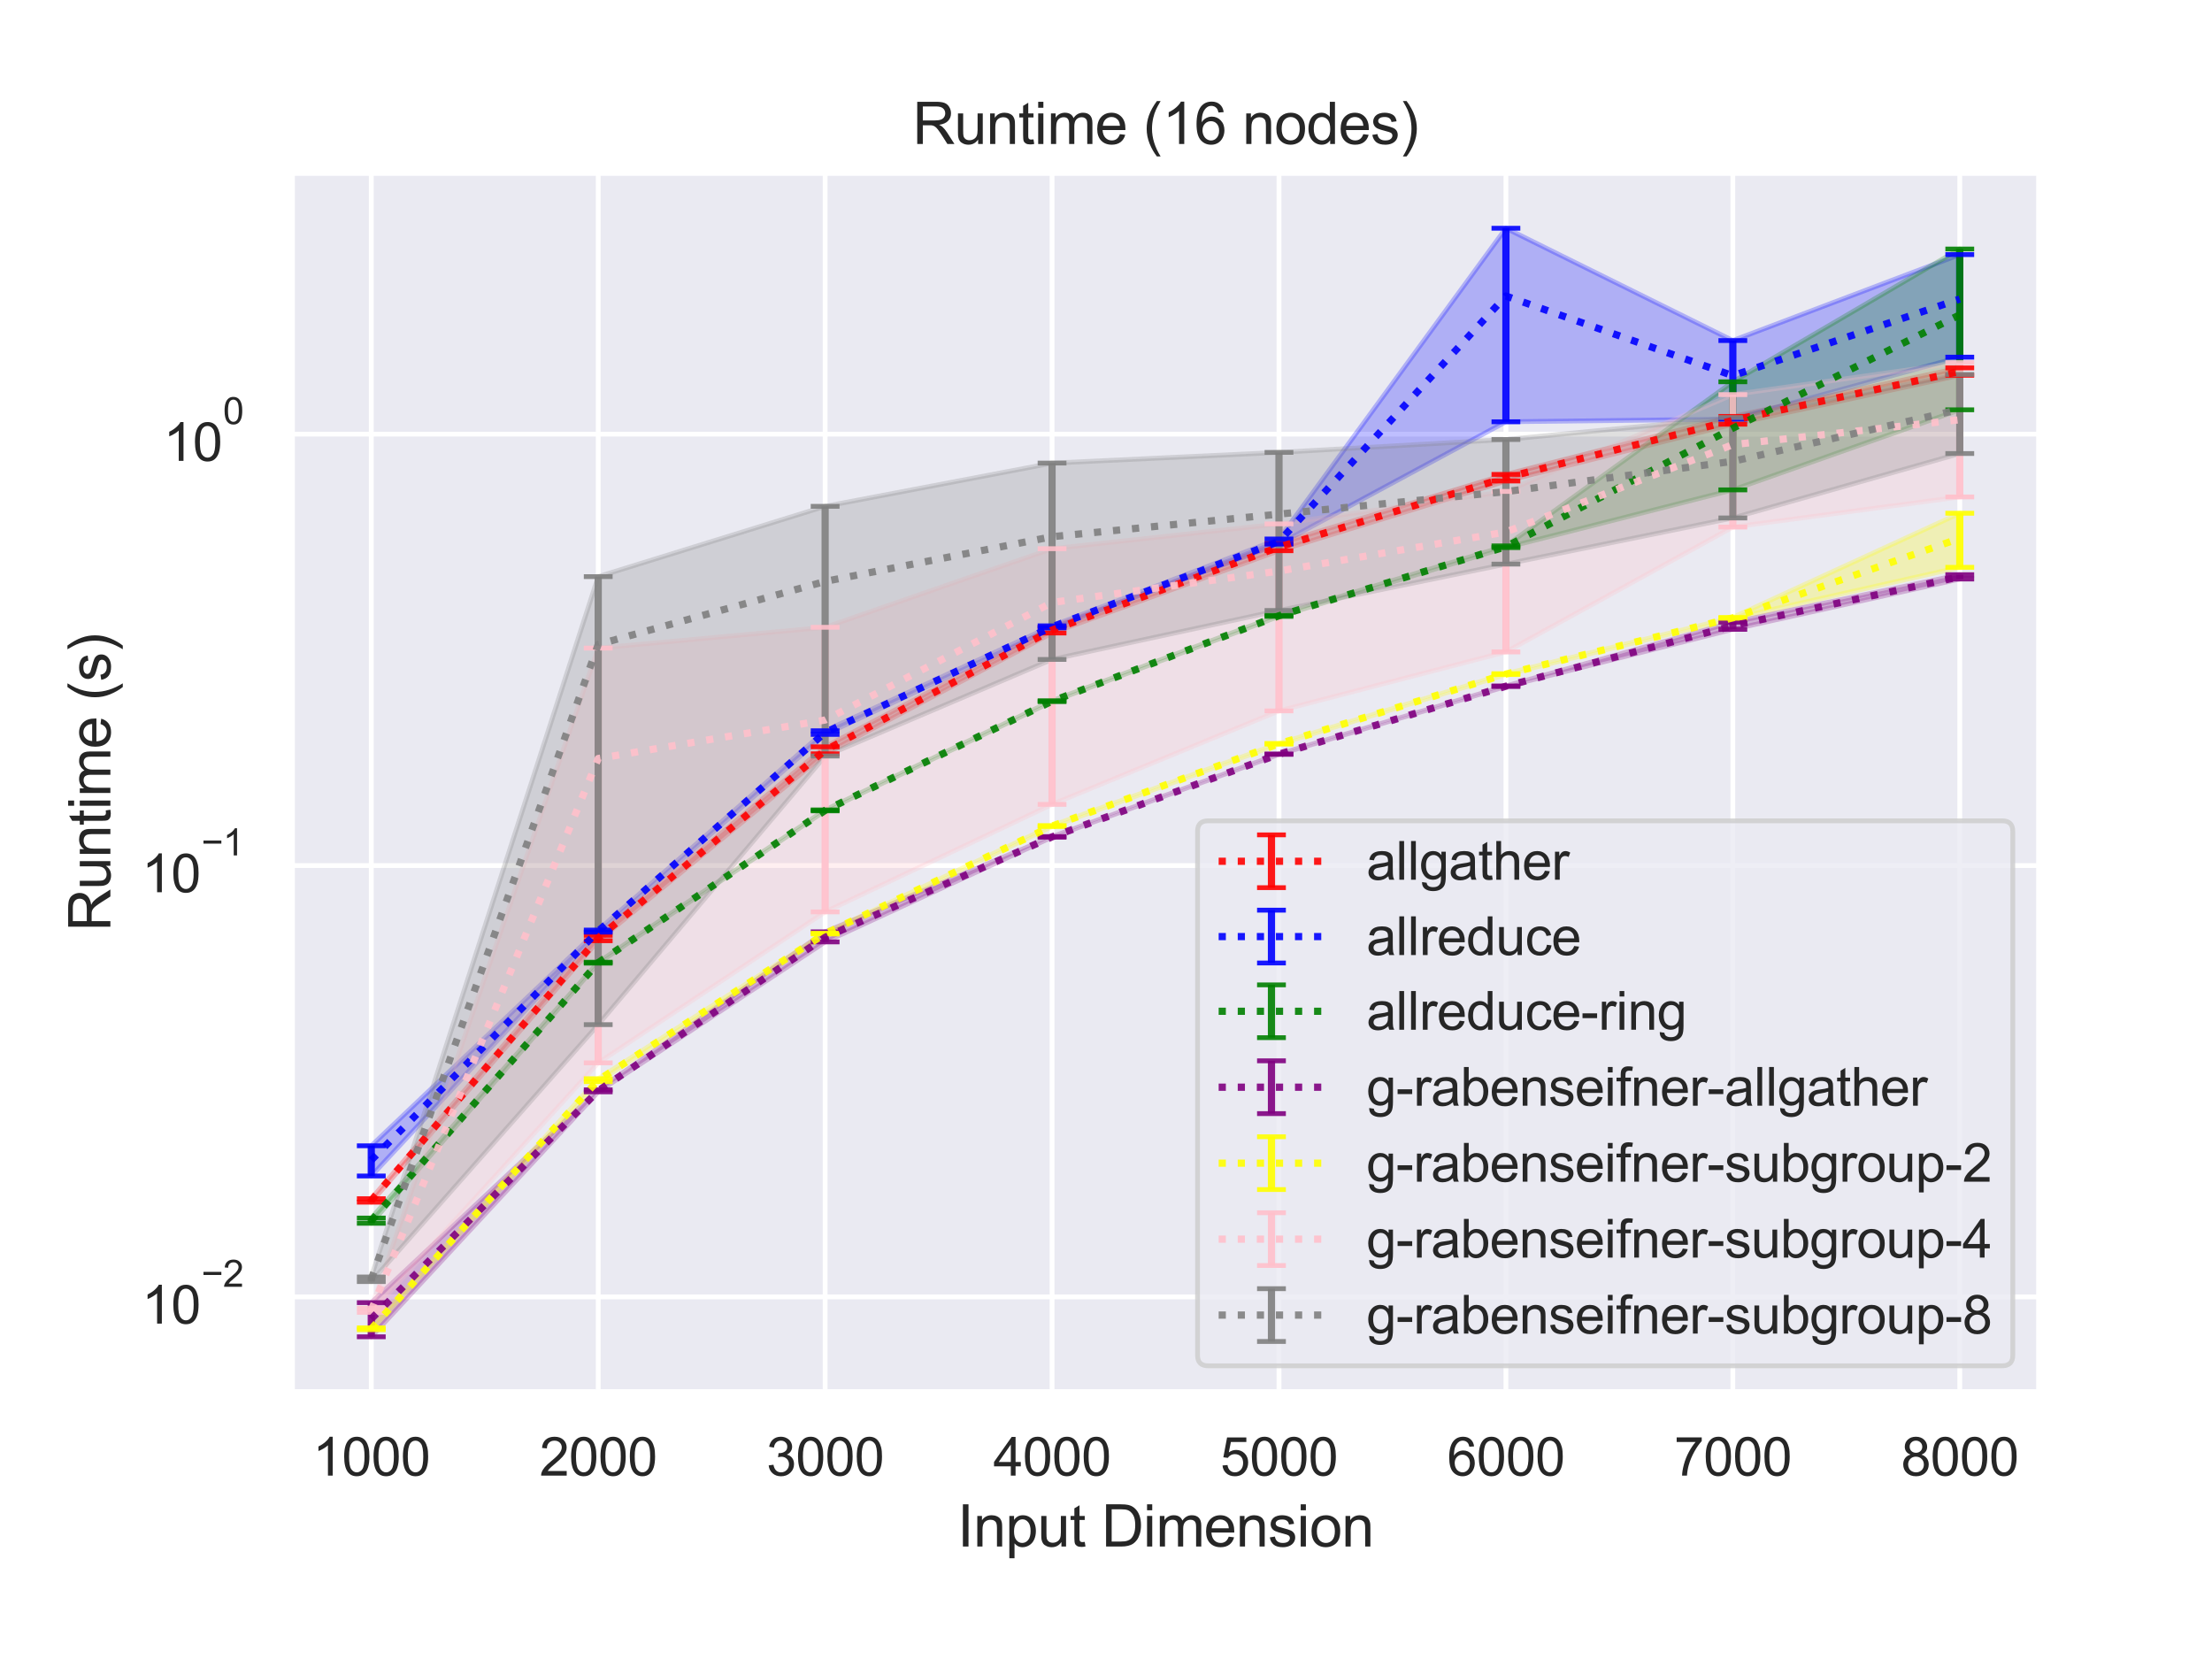 <?xml version="1.0" encoding="utf-8" standalone="no"?>
<!DOCTYPE svg PUBLIC "-//W3C//DTD SVG 1.1//EN"
  "http://www.w3.org/Graphics/SVG/1.1/DTD/svg11.dtd">
<svg height="345.6pt" version="1.1" viewBox="0 0 460.8 345.6" width="460.8pt" xmlns="http://www.w3.org/2000/svg" xmlns:xlink="http://www.w3.org/1999/xlink">
 <defs>
  <style type="text/css">*{stroke-linecap:butt;stroke-linejoin:round;}</style>
 </defs>
 <g id="figure_1">
  <g id="patch_1">
   <path d="M 0 345.6 
L 460.8 345.6 
L 460.8 0 
L 0 0 
z
" style="fill:#ffffff;"/>
  </g>
  <g id="axes_1">
   <g id="patch_2">
    <path d="M 60.8 290.02 
L 424.8 290.02 
L 424.8 36 
L 60.8 36 
z
" style="fill:#eaeaf2;"/>
   </g>
   <g id="matplotlib.axis_1">
    <g id="xtick_1">
     <g id="line2d_1">
      <path clip-path="url(#p75f18971bc)" d="M 77.345 290.02 
L 77.345 36 
" style="fill:none;stroke:#ffffff;stroke-linecap:round;"/>
     </g>
     <g id="text_1">
      <!-- 1000 -->
      <g style="fill:#262626;" transform="translate(65.111 307.394)scale(0.11 -0.11)">
       <defs>
        <path d="M 2384 0 
L 1822 0 
L 1822 3584 
Q 1619 3391 1289 3197 
Q 959 3003 697 2906 
L 697 3450 
Q 1169 3672 1522 3987 
Q 1875 4303 2022 4600 
L 2384 4600 
L 2384 0 
z
" id="ArialMT-31" transform="scale(0.016)"/>
        <path d="M 266 2259 
Q 266 3072 433 3567 
Q 600 4063 929 4331 
Q 1259 4600 1759 4600 
Q 2128 4600 2406 4451 
Q 2684 4303 2865 4023 
Q 3047 3744 3150 3342 
Q 3253 2941 3253 2259 
Q 3253 1453 3087 958 
Q 2922 463 2592 192 
Q 2263 -78 1759 -78 
Q 1097 -78 719 397 
Q 266 969 266 2259 
z
M 844 2259 
Q 844 1131 1108 757 
Q 1372 384 1759 384 
Q 2147 384 2411 759 
Q 2675 1134 2675 2259 
Q 2675 3391 2411 3762 
Q 2147 4134 1753 4134 
Q 1366 4134 1134 3806 
Q 844 3388 844 2259 
z
" id="ArialMT-30" transform="scale(0.016)"/>
       </defs>
       <use xlink:href="#ArialMT-31"/>
       <use x="55.615" xlink:href="#ArialMT-30"/>
       <use x="111.23" xlink:href="#ArialMT-30"/>
       <use x="166.846" xlink:href="#ArialMT-30"/>
      </g>
     </g>
    </g>
    <g id="xtick_2">
     <g id="line2d_2">
      <path clip-path="url(#p75f18971bc)" d="M 124.618 290.02 
L 124.618 36 
" style="fill:none;stroke:#ffffff;stroke-linecap:round;"/>
     </g>
     <g id="text_2">
      <!-- 2000 -->
      <g style="fill:#262626;" transform="translate(112.384 307.394)scale(0.11 -0.11)">
       <defs>
        <path d="M 3222 541 
L 3222 0 
L 194 0 
Q 188 203 259 391 
Q 375 700 629 1000 
Q 884 1300 1366 1694 
Q 2113 2306 2375 2664 
Q 2638 3022 2638 3341 
Q 2638 3675 2398 3904 
Q 2159 4134 1775 4134 
Q 1369 4134 1125 3890 
Q 881 3647 878 3216 
L 300 3275 
Q 359 3922 746 4261 
Q 1134 4600 1788 4600 
Q 2447 4600 2831 4234 
Q 3216 3869 3216 3328 
Q 3216 3053 3103 2787 
Q 2991 2522 2730 2228 
Q 2469 1934 1863 1422 
Q 1356 997 1212 845 
Q 1069 694 975 541 
L 3222 541 
z
" id="ArialMT-32" transform="scale(0.016)"/>
       </defs>
       <use xlink:href="#ArialMT-32"/>
       <use x="55.615" xlink:href="#ArialMT-30"/>
       <use x="111.23" xlink:href="#ArialMT-30"/>
       <use x="166.846" xlink:href="#ArialMT-30"/>
      </g>
     </g>
    </g>
    <g id="xtick_3">
     <g id="line2d_3">
      <path clip-path="url(#p75f18971bc)" d="M 171.891 290.02 
L 171.891 36 
" style="fill:none;stroke:#ffffff;stroke-linecap:round;"/>
     </g>
     <g id="text_3">
      <!-- 3000 -->
      <g style="fill:#262626;" transform="translate(159.657 307.394)scale(0.11 -0.11)">
       <defs>
        <path d="M 269 1209 
L 831 1284 
Q 928 806 1161 595 
Q 1394 384 1728 384 
Q 2125 384 2398 659 
Q 2672 934 2672 1341 
Q 2672 1728 2419 1979 
Q 2166 2231 1775 2231 
Q 1616 2231 1378 2169 
L 1441 2663 
Q 1497 2656 1531 2656 
Q 1891 2656 2178 2843 
Q 2466 3031 2466 3422 
Q 2466 3731 2256 3934 
Q 2047 4138 1716 4138 
Q 1388 4138 1169 3931 
Q 950 3725 888 3313 
L 325 3413 
Q 428 3978 793 4289 
Q 1159 4600 1703 4600 
Q 2078 4600 2393 4439 
Q 2709 4278 2876 4000 
Q 3044 3722 3044 3409 
Q 3044 3113 2884 2869 
Q 2725 2625 2413 2481 
Q 2819 2388 3044 2092 
Q 3269 1797 3269 1353 
Q 3269 753 2831 336 
Q 2394 -81 1725 -81 
Q 1122 -81 723 278 
Q 325 638 269 1209 
z
" id="ArialMT-33" transform="scale(0.016)"/>
       </defs>
       <use xlink:href="#ArialMT-33"/>
       <use x="55.615" xlink:href="#ArialMT-30"/>
       <use x="111.23" xlink:href="#ArialMT-30"/>
       <use x="166.846" xlink:href="#ArialMT-30"/>
      </g>
     </g>
    </g>
    <g id="xtick_4">
     <g id="line2d_4">
      <path clip-path="url(#p75f18971bc)" d="M 219.164 290.02 
L 219.164 36 
" style="fill:none;stroke:#ffffff;stroke-linecap:round;"/>
     </g>
     <g id="text_4">
      <!-- 4000 -->
      <g style="fill:#262626;" transform="translate(206.93 307.394)scale(0.11 -0.11)">
       <defs>
        <path d="M 2069 0 
L 2069 1097 
L 81 1097 
L 81 1613 
L 2172 4581 
L 2631 4581 
L 2631 1613 
L 3250 1613 
L 3250 1097 
L 2631 1097 
L 2631 0 
L 2069 0 
z
M 2069 1613 
L 2069 3678 
L 634 1613 
L 2069 1613 
z
" id="ArialMT-34" transform="scale(0.016)"/>
       </defs>
       <use xlink:href="#ArialMT-34"/>
       <use x="55.615" xlink:href="#ArialMT-30"/>
       <use x="111.23" xlink:href="#ArialMT-30"/>
       <use x="166.846" xlink:href="#ArialMT-30"/>
      </g>
     </g>
    </g>
    <g id="xtick_5">
     <g id="line2d_5">
      <path clip-path="url(#p75f18971bc)" d="M 266.436 290.02 
L 266.436 36 
" style="fill:none;stroke:#ffffff;stroke-linecap:round;"/>
     </g>
     <g id="text_5">
      <!-- 5000 -->
      <g style="fill:#262626;" transform="translate(254.202 307.394)scale(0.11 -0.11)">
       <defs>
        <path d="M 266 1200 
L 856 1250 
Q 922 819 1161 601 
Q 1400 384 1738 384 
Q 2144 384 2425 690 
Q 2706 997 2706 1503 
Q 2706 1984 2436 2262 
Q 2166 2541 1728 2541 
Q 1456 2541 1237 2417 
Q 1019 2294 894 2097 
L 366 2166 
L 809 4519 
L 3088 4519 
L 3088 3981 
L 1259 3981 
L 1013 2750 
Q 1425 3038 1878 3038 
Q 2478 3038 2890 2622 
Q 3303 2206 3303 1553 
Q 3303 931 2941 478 
Q 2500 -78 1738 -78 
Q 1113 -78 717 272 
Q 322 622 266 1200 
z
" id="ArialMT-35" transform="scale(0.016)"/>
       </defs>
       <use xlink:href="#ArialMT-35"/>
       <use x="55.615" xlink:href="#ArialMT-30"/>
       <use x="111.23" xlink:href="#ArialMT-30"/>
       <use x="166.846" xlink:href="#ArialMT-30"/>
      </g>
     </g>
    </g>
    <g id="xtick_6">
     <g id="line2d_6">
      <path clip-path="url(#p75f18971bc)" d="M 313.709 290.02 
L 313.709 36 
" style="fill:none;stroke:#ffffff;stroke-linecap:round;"/>
     </g>
     <g id="text_6">
      <!-- 6000 -->
      <g style="fill:#262626;" transform="translate(301.475 307.394)scale(0.11 -0.11)">
       <defs>
        <path d="M 3184 3459 
L 2625 3416 
Q 2550 3747 2413 3897 
Q 2184 4138 1850 4138 
Q 1581 4138 1378 3988 
Q 1113 3794 959 3422 
Q 806 3050 800 2363 
Q 1003 2672 1297 2822 
Q 1591 2972 1913 2972 
Q 2475 2972 2870 2558 
Q 3266 2144 3266 1488 
Q 3266 1056 3080 686 
Q 2894 316 2569 119 
Q 2244 -78 1831 -78 
Q 1128 -78 684 439 
Q 241 956 241 2144 
Q 241 3472 731 4075 
Q 1159 4600 1884 4600 
Q 2425 4600 2770 4297 
Q 3116 3994 3184 3459 
z
M 888 1484 
Q 888 1194 1011 928 
Q 1134 663 1356 523 
Q 1578 384 1822 384 
Q 2178 384 2434 671 
Q 2691 959 2691 1453 
Q 2691 1928 2437 2201 
Q 2184 2475 1800 2475 
Q 1419 2475 1153 2201 
Q 888 1928 888 1484 
z
" id="ArialMT-36" transform="scale(0.016)"/>
       </defs>
       <use xlink:href="#ArialMT-36"/>
       <use x="55.615" xlink:href="#ArialMT-30"/>
       <use x="111.23" xlink:href="#ArialMT-30"/>
       <use x="166.846" xlink:href="#ArialMT-30"/>
      </g>
     </g>
    </g>
    <g id="xtick_7">
     <g id="line2d_7">
      <path clip-path="url(#p75f18971bc)" d="M 360.982 290.02 
L 360.982 36 
" style="fill:none;stroke:#ffffff;stroke-linecap:round;"/>
     </g>
     <g id="text_7">
      <!-- 7000 -->
      <g style="fill:#262626;" transform="translate(348.748 307.394)scale(0.11 -0.11)">
       <defs>
        <path d="M 303 3981 
L 303 4522 
L 3269 4522 
L 3269 4084 
Q 2831 3619 2401 2847 
Q 1972 2075 1738 1259 
Q 1569 684 1522 0 
L 944 0 
Q 953 541 1156 1306 
Q 1359 2072 1739 2783 
Q 2119 3494 2547 3981 
L 303 3981 
z
" id="ArialMT-37" transform="scale(0.016)"/>
       </defs>
       <use xlink:href="#ArialMT-37"/>
       <use x="55.615" xlink:href="#ArialMT-30"/>
       <use x="111.23" xlink:href="#ArialMT-30"/>
       <use x="166.846" xlink:href="#ArialMT-30"/>
      </g>
     </g>
    </g>
    <g id="xtick_8">
     <g id="line2d_8">
      <path clip-path="url(#p75f18971bc)" d="M 408.255 290.02 
L 408.255 36 
" style="fill:none;stroke:#ffffff;stroke-linecap:round;"/>
     </g>
     <g id="text_8">
      <!-- 8000 -->
      <g style="fill:#262626;" transform="translate(396.02 307.394)scale(0.11 -0.11)">
       <defs>
        <path d="M 1131 2484 
Q 781 2613 612 2850 
Q 444 3088 444 3419 
Q 444 3919 803 4259 
Q 1163 4600 1759 4600 
Q 2359 4600 2725 4251 
Q 3091 3903 3091 3403 
Q 3091 3084 2923 2848 
Q 2756 2613 2416 2484 
Q 2838 2347 3058 2040 
Q 3278 1734 3278 1309 
Q 3278 722 2862 322 
Q 2447 -78 1769 -78 
Q 1091 -78 675 323 
Q 259 725 259 1325 
Q 259 1772 486 2073 
Q 713 2375 1131 2484 
z
M 1019 3438 
Q 1019 3113 1228 2906 
Q 1438 2700 1772 2700 
Q 2097 2700 2305 2904 
Q 2513 3109 2513 3406 
Q 2513 3716 2298 3927 
Q 2084 4138 1766 4138 
Q 1444 4138 1231 3931 
Q 1019 3725 1019 3438 
z
M 838 1322 
Q 838 1081 952 856 
Q 1066 631 1291 507 
Q 1516 384 1775 384 
Q 2178 384 2440 643 
Q 2703 903 2703 1303 
Q 2703 1709 2433 1975 
Q 2163 2241 1756 2241 
Q 1359 2241 1098 1978 
Q 838 1716 838 1322 
z
" id="ArialMT-38" transform="scale(0.016)"/>
       </defs>
       <use xlink:href="#ArialMT-38"/>
       <use x="55.615" xlink:href="#ArialMT-30"/>
       <use x="111.23" xlink:href="#ArialMT-30"/>
       <use x="166.846" xlink:href="#ArialMT-30"/>
      </g>
     </g>
    </g>
    <g id="text_9">
     <!-- Input Dimension -->
     <g style="fill:#262626;" transform="translate(199.446 322.169)scale(0.12 -0.12)">
      <defs>
       <path d="M 597 0 
L 597 4581 
L 1203 4581 
L 1203 0 
L 597 0 
z
" id="ArialMT-49" transform="scale(0.016)"/>
       <path d="M 422 0 
L 422 3319 
L 928 3319 
L 928 2847 
Q 1294 3394 1984 3394 
Q 2284 3394 2536 3286 
Q 2788 3178 2913 3003 
Q 3038 2828 3088 2588 
Q 3119 2431 3119 2041 
L 3119 0 
L 2556 0 
L 2556 2019 
Q 2556 2363 2490 2533 
Q 2425 2703 2258 2804 
Q 2091 2906 1866 2906 
Q 1506 2906 1245 2678 
Q 984 2450 984 1813 
L 984 0 
L 422 0 
z
" id="ArialMT-6e" transform="scale(0.016)"/>
       <path d="M 422 -1272 
L 422 3319 
L 934 3319 
L 934 2888 
Q 1116 3141 1344 3267 
Q 1572 3394 1897 3394 
Q 2322 3394 2647 3175 
Q 2972 2956 3137 2557 
Q 3303 2159 3303 1684 
Q 3303 1175 3120 767 
Q 2938 359 2589 142 
Q 2241 -75 1856 -75 
Q 1575 -75 1351 44 
Q 1128 163 984 344 
L 984 -1272 
L 422 -1272 
z
M 931 1641 
Q 931 1000 1190 694 
Q 1450 388 1819 388 
Q 2194 388 2461 705 
Q 2728 1022 2728 1688 
Q 2728 2322 2467 2637 
Q 2206 2953 1844 2953 
Q 1484 2953 1207 2617 
Q 931 2281 931 1641 
z
" id="ArialMT-70" transform="scale(0.016)"/>
       <path d="M 2597 0 
L 2597 488 
Q 2209 -75 1544 -75 
Q 1250 -75 995 37 
Q 741 150 617 320 
Q 494 491 444 738 
Q 409 903 409 1263 
L 409 3319 
L 972 3319 
L 972 1478 
Q 972 1038 1006 884 
Q 1059 663 1231 536 
Q 1403 409 1656 409 
Q 1909 409 2131 539 
Q 2353 669 2445 892 
Q 2538 1116 2538 1541 
L 2538 3319 
L 3100 3319 
L 3100 0 
L 2597 0 
z
" id="ArialMT-75" transform="scale(0.016)"/>
       <path d="M 1650 503 
L 1731 6 
Q 1494 -44 1306 -44 
Q 1000 -44 831 53 
Q 663 150 594 308 
Q 525 466 525 972 
L 525 2881 
L 113 2881 
L 113 3319 
L 525 3319 
L 525 4141 
L 1084 4478 
L 1084 3319 
L 1650 3319 
L 1650 2881 
L 1084 2881 
L 1084 941 
Q 1084 700 1114 631 
Q 1144 563 1211 522 
Q 1278 481 1403 481 
Q 1497 481 1650 503 
z
" id="ArialMT-74" transform="scale(0.016)"/>
       <path id="ArialMT-20" transform="scale(0.016)"/>
       <path d="M 494 0 
L 494 4581 
L 2072 4581 
Q 2606 4581 2888 4516 
Q 3281 4425 3559 4188 
Q 3922 3881 4101 3404 
Q 4281 2928 4281 2316 
Q 4281 1794 4159 1391 
Q 4038 988 3847 723 
Q 3656 459 3429 307 
Q 3203 156 2883 78 
Q 2563 0 2147 0 
L 494 0 
z
M 1100 541 
L 2078 541 
Q 2531 541 2789 625 
Q 3047 709 3200 863 
Q 3416 1078 3536 1442 
Q 3656 1806 3656 2325 
Q 3656 3044 3420 3430 
Q 3184 3816 2847 3947 
Q 2603 4041 2063 4041 
L 1100 4041 
L 1100 541 
z
" id="ArialMT-44" transform="scale(0.016)"/>
       <path d="M 425 3934 
L 425 4581 
L 988 4581 
L 988 3934 
L 425 3934 
z
M 425 0 
L 425 3319 
L 988 3319 
L 988 0 
L 425 0 
z
" id="ArialMT-69" transform="scale(0.016)"/>
       <path d="M 422 0 
L 422 3319 
L 925 3319 
L 925 2853 
Q 1081 3097 1340 3245 
Q 1600 3394 1931 3394 
Q 2300 3394 2536 3241 
Q 2772 3088 2869 2813 
Q 3263 3394 3894 3394 
Q 4388 3394 4653 3120 
Q 4919 2847 4919 2278 
L 4919 0 
L 4359 0 
L 4359 2091 
Q 4359 2428 4304 2576 
Q 4250 2725 4106 2815 
Q 3963 2906 3769 2906 
Q 3419 2906 3187 2673 
Q 2956 2441 2956 1928 
L 2956 0 
L 2394 0 
L 2394 2156 
Q 2394 2531 2256 2718 
Q 2119 2906 1806 2906 
Q 1569 2906 1367 2781 
Q 1166 2656 1075 2415 
Q 984 2175 984 1722 
L 984 0 
L 422 0 
z
" id="ArialMT-6d" transform="scale(0.016)"/>
       <path d="M 2694 1069 
L 3275 997 
Q 3138 488 2766 206 
Q 2394 -75 1816 -75 
Q 1088 -75 661 373 
Q 234 822 234 1631 
Q 234 2469 665 2931 
Q 1097 3394 1784 3394 
Q 2450 3394 2872 2941 
Q 3294 2488 3294 1666 
Q 3294 1616 3291 1516 
L 816 1516 
Q 847 969 1125 678 
Q 1403 388 1819 388 
Q 2128 388 2347 550 
Q 2566 713 2694 1069 
z
M 847 1978 
L 2700 1978 
Q 2663 2397 2488 2606 
Q 2219 2931 1791 2931 
Q 1403 2931 1139 2672 
Q 875 2413 847 1978 
z
" id="ArialMT-65" transform="scale(0.016)"/>
       <path d="M 197 991 
L 753 1078 
Q 800 744 1014 566 
Q 1228 388 1613 388 
Q 2000 388 2187 545 
Q 2375 703 2375 916 
Q 2375 1106 2209 1216 
Q 2094 1291 1634 1406 
Q 1016 1563 777 1677 
Q 538 1791 414 1992 
Q 291 2194 291 2438 
Q 291 2659 392 2848 
Q 494 3038 669 3163 
Q 800 3259 1026 3326 
Q 1253 3394 1513 3394 
Q 1903 3394 2198 3281 
Q 2494 3169 2634 2976 
Q 2775 2784 2828 2463 
L 2278 2388 
Q 2241 2644 2061 2787 
Q 1881 2931 1553 2931 
Q 1166 2931 1000 2803 
Q 834 2675 834 2503 
Q 834 2394 903 2306 
Q 972 2216 1119 2156 
Q 1203 2125 1616 2013 
Q 2213 1853 2448 1751 
Q 2684 1650 2818 1456 
Q 2953 1263 2953 975 
Q 2953 694 2789 445 
Q 2625 197 2315 61 
Q 2006 -75 1616 -75 
Q 969 -75 630 194 
Q 291 463 197 991 
z
" id="ArialMT-73" transform="scale(0.016)"/>
       <path d="M 213 1659 
Q 213 2581 725 3025 
Q 1153 3394 1769 3394 
Q 2453 3394 2887 2945 
Q 3322 2497 3322 1706 
Q 3322 1066 3130 698 
Q 2938 331 2570 128 
Q 2203 -75 1769 -75 
Q 1072 -75 642 372 
Q 213 819 213 1659 
z
M 791 1659 
Q 791 1022 1069 705 
Q 1347 388 1769 388 
Q 2188 388 2466 706 
Q 2744 1025 2744 1678 
Q 2744 2294 2464 2611 
Q 2184 2928 1769 2928 
Q 1347 2928 1069 2612 
Q 791 2297 791 1659 
z
" id="ArialMT-6f" transform="scale(0.016)"/>
      </defs>
      <use xlink:href="#ArialMT-49"/>
      <use x="27.783" xlink:href="#ArialMT-6e"/>
      <use x="83.398" xlink:href="#ArialMT-70"/>
      <use x="139.014" xlink:href="#ArialMT-75"/>
      <use x="194.629" xlink:href="#ArialMT-74"/>
      <use x="222.412" xlink:href="#ArialMT-20"/>
      <use x="250.195" xlink:href="#ArialMT-44"/>
      <use x="322.412" xlink:href="#ArialMT-69"/>
      <use x="344.629" xlink:href="#ArialMT-6d"/>
      <use x="427.93" xlink:href="#ArialMT-65"/>
      <use x="483.545" xlink:href="#ArialMT-6e"/>
      <use x="539.16" xlink:href="#ArialMT-73"/>
      <use x="589.16" xlink:href="#ArialMT-69"/>
      <use x="611.377" xlink:href="#ArialMT-6f"/>
      <use x="666.992" xlink:href="#ArialMT-6e"/>
     </g>
    </g>
   </g>
   <g id="matplotlib.axis_2">
    <g id="ytick_1">
     <g id="line2d_9">
      <path clip-path="url(#p75f18971bc)" d="M 60.8 270.165 
L 424.8 270.165 
" style="fill:none;stroke:#ffffff;stroke-linecap:round;"/>
     </g>
     <g id="text_10">
      <!-- $\mathdefault{10^{-2}}$ -->
      <g style="fill:#262626;" transform="translate(29.52 275.837)scale(0.11 -0.11)">
       <defs>
        <path d="M 3381 1997 
L 356 1997 
L 356 2522 
L 3381 2522 
L 3381 1997 
z
" id="ArialMT-2212" transform="scale(0.016)"/>
       </defs>
       <use transform="translate(0 0.994)" xlink:href="#ArialMT-31"/>
       <use transform="translate(55.615 0.994)" xlink:href="#ArialMT-30"/>
       <use transform="translate(112.973 70.688)scale(0.7)" xlink:href="#ArialMT-2212"/>
       <use transform="translate(153.852 70.688)scale(0.7)" xlink:href="#ArialMT-32"/>
      </g>
     </g>
    </g>
    <g id="ytick_2">
     <g id="line2d_10">
      <path clip-path="url(#p75f18971bc)" d="M 60.8 180.307 
L 424.8 180.307 
" style="fill:none;stroke:#ffffff;stroke-linecap:round;"/>
     </g>
     <g id="text_11">
      <!-- $\mathdefault{10^{-1}}$ -->
      <g style="fill:#262626;" transform="translate(29.52 185.979)scale(0.11 -0.11)">
       <use transform="translate(0 0.994)" xlink:href="#ArialMT-31"/>
       <use transform="translate(55.615 0.994)" xlink:href="#ArialMT-30"/>
       <use transform="translate(112.973 70.688)scale(0.7)" xlink:href="#ArialMT-2212"/>
       <use transform="translate(153.852 70.688)scale(0.7)" xlink:href="#ArialMT-31"/>
      </g>
     </g>
    </g>
    <g id="ytick_3">
     <g id="line2d_11">
      <path clip-path="url(#p75f18971bc)" d="M 60.8 90.449 
L 424.8 90.449 
" style="fill:none;stroke:#ffffff;stroke-linecap:round;"/>
     </g>
     <g id="text_12">
      <!-- $\mathdefault{10^{0}}$ -->
      <g style="fill:#262626;" transform="translate(34.03 96.121)scale(0.11 -0.11)">
       <use transform="translate(0 0.994)" xlink:href="#ArialMT-31"/>
       <use transform="translate(55.615 0.994)" xlink:href="#ArialMT-30"/>
       <use transform="translate(112.973 70.688)scale(0.7)" xlink:href="#ArialMT-30"/>
      </g>
     </g>
    </g>
    <g id="ytick_4"/>
    <g id="ytick_5"/>
    <g id="ytick_6"/>
    <g id="ytick_7"/>
    <g id="ytick_8"/>
    <g id="ytick_9"/>
    <g id="ytick_10"/>
    <g id="ytick_11"/>
    <g id="ytick_12"/>
    <g id="ytick_13"/>
    <g id="ytick_14"/>
    <g id="ytick_15"/>
    <g id="ytick_16"/>
    <g id="ytick_17"/>
    <g id="ytick_18"/>
    <g id="ytick_19"/>
    <g id="ytick_20"/>
    <g id="ytick_21"/>
    <g id="ytick_22"/>
    <g id="ytick_23"/>
    <g id="ytick_24"/>
    <g id="ytick_25"/>
    <g id="text_13">
     <!-- Runtime (s) -->
     <g style="fill:#262626;" transform="translate(22.994 194.013)rotate(-90)scale(0.12 -0.12)">
      <defs>
       <path d="M 503 0 
L 503 4581 
L 2534 4581 
Q 3147 4581 3465 4457 
Q 3784 4334 3975 4021 
Q 4166 3709 4166 3331 
Q 4166 2844 3850 2509 
Q 3534 2175 2875 2084 
Q 3116 1969 3241 1856 
Q 3506 1613 3744 1247 
L 4541 0 
L 3778 0 
L 3172 953 
Q 2906 1366 2734 1584 
Q 2563 1803 2427 1890 
Q 2291 1978 2150 2013 
Q 2047 2034 1813 2034 
L 1109 2034 
L 1109 0 
L 503 0 
z
M 1109 2559 
L 2413 2559 
Q 2828 2559 3062 2645 
Q 3297 2731 3419 2920 
Q 3541 3109 3541 3331 
Q 3541 3656 3305 3865 
Q 3069 4075 2559 4075 
L 1109 4075 
L 1109 2559 
z
" id="ArialMT-52" transform="scale(0.016)"/>
       <path d="M 1497 -1347 
Q 1031 -759 709 28 
Q 388 816 388 1659 
Q 388 2403 628 3084 
Q 909 3875 1497 4659 
L 1900 4659 
Q 1522 4009 1400 3731 
Q 1209 3300 1100 2831 
Q 966 2247 966 1656 
Q 966 153 1900 -1347 
L 1497 -1347 
z
" id="ArialMT-28" transform="scale(0.016)"/>
       <path d="M 791 -1347 
L 388 -1347 
Q 1322 153 1322 1656 
Q 1322 2244 1188 2822 
Q 1081 3291 891 3722 
Q 769 4003 388 4659 
L 791 4659 
Q 1378 3875 1659 3084 
Q 1900 2403 1900 1659 
Q 1900 816 1576 28 
Q 1253 -759 791 -1347 
z
" id="ArialMT-29" transform="scale(0.016)"/>
      </defs>
      <use xlink:href="#ArialMT-52"/>
      <use x="72.217" xlink:href="#ArialMT-75"/>
      <use x="127.832" xlink:href="#ArialMT-6e"/>
      <use x="183.447" xlink:href="#ArialMT-74"/>
      <use x="211.23" xlink:href="#ArialMT-69"/>
      <use x="233.447" xlink:href="#ArialMT-6d"/>
      <use x="316.748" xlink:href="#ArialMT-65"/>
      <use x="372.363" xlink:href="#ArialMT-20"/>
      <use x="400.146" xlink:href="#ArialMT-28"/>
      <use x="433.447" xlink:href="#ArialMT-73"/>
      <use x="483.447" xlink:href="#ArialMT-29"/>
     </g>
    </g>
   </g>
   <g id="PolyCollection_1">
    <defs>
     <path d="M 77.345 -95.889 
L 77.345 -95.168 
L 124.618 -149.625 
L 171.891 -188.564 
L 219.164 -213.732 
L 266.436 -230.877 
L 313.709 -245.395 
L 360.982 -257.232 
L 408.255 -267.414 
L 408.255 -268.961 
L 408.255 -268.961 
L 360.982 -258.847 
L 313.709 -246.775 
L 266.436 -232.377 
L 219.164 -214.947 
L 171.891 -190.026 
L 124.618 -150.758 
L 77.345 -95.889 
z
" id="mb0fba7262f" style="stroke:#ff0000;stroke-opacity:0.25;"/>
    </defs>
    <g clip-path="url(#p75f18971bc)">
     <use style="fill:#ff0000;fill-opacity:0.25;stroke:#ff0000;stroke-opacity:0.25;" x="0" xlink:href="#mb0fba7262f" y="345.6"/>
    </g>
   </g>
   <g id="PolyCollection_2">
    <defs>
     <path d="M 77.345 -106.915 
L 77.345 -100.621 
L 124.618 -151.42 
L 171.891 -192.605 
L 219.164 -214.802 
L 266.436 -232.257 
L 313.709 -257.735 
L 360.982 -258.286 
L 408.255 -271.197 
L 408.255 -292.567 
L 408.255 -292.567 
L 360.982 -274.656 
L 313.709 -298.054 
L 266.436 -233.322 
L 219.164 -215.229 
L 171.891 -193.369 
L 124.618 -151.846 
L 77.345 -106.915 
z
" id="me6dd738d96" style="stroke:#0000ff;stroke-opacity:0.25;"/>
    </defs>
    <g clip-path="url(#p75f18971bc)">
     <use style="fill:#0000ff;fill-opacity:0.25;stroke:#0000ff;stroke-opacity:0.25;" x="0" xlink:href="#me6dd738d96" y="345.6"/>
    </g>
   </g>
   <g id="PolyCollection_3">
    <defs>
     <path d="M 77.345 -91.855 
L 77.345 -90.767 
L 124.618 -144.962 
L 171.891 -176.683 
L 219.164 -199.441 
L 266.436 -217.202 
L 313.709 -231.523 
L 360.982 -243.548 
L 408.255 -260.226 
L 408.255 -293.727 
L 408.255 -293.727 
L 360.982 -266.062 
L 313.709 -231.885 
L 266.436 -217.456 
L 219.164 -199.628 
L 171.891 -176.879 
L 124.618 -145.161 
L 77.345 -91.855 
z
" id="m4123bdfef3" style="stroke:#008000;stroke-opacity:0.25;"/>
    </defs>
    <g clip-path="url(#p75f18971bc)">
     <use style="fill:#008000;fill-opacity:0.25;stroke:#008000;stroke-opacity:0.25;" x="0" xlink:href="#m4123bdfef3" y="345.6"/>
    </g>
   </g>
   <g id="PolyCollection_4">
    <defs>
     <path d="M 77.345 -74.234 
L 77.345 -67.126 
L 124.618 -118.147 
L 171.891 -149.377 
L 219.164 -171.208 
L 266.436 -188.452 
L 313.709 -202.593 
L 360.982 -214.499 
L 408.255 -224.977 
L 408.255 -225.877 
L 408.255 -225.877 
L 360.982 -215.977 
L 313.709 -202.704 
L 266.436 -188.524 
L 219.164 -171.321 
L 171.891 -151.474 
L 124.618 -118.57 
L 77.345 -74.234 
z
" id="mfe230981d1" style="stroke:#800080;stroke-opacity:0.25;"/>
    </defs>
    <g clip-path="url(#p75f18971bc)">
     <use style="fill:#800080;fill-opacity:0.25;stroke:#800080;stroke-opacity:0.25;" x="0" xlink:href="#mfe230981d1" y="345.6"/>
    </g>
   </g>
   <g id="PolyCollection_5">
    <defs>
     <path d="M 77.345 -68.986 
L 77.345 -68.603 
L 124.618 -120.276 
L 171.891 -151.04 
L 219.164 -173.421 
L 266.436 -190.586 
L 313.709 -205.084 
L 360.982 -216.804 
L 408.255 -227.413 
L 408.255 -238.682 
L 408.255 -238.682 
L 360.982 -216.976 
L 313.709 -205.263 
L 266.436 -190.723 
L 219.164 -173.619 
L 171.891 -151.183 
L 124.618 -120.877 
L 77.345 -68.986 
z
" id="me4e65e5c9e" style="stroke:#ffff00;stroke-opacity:0.25;"/>
    </defs>
    <g clip-path="url(#p75f18971bc)">
     <use style="fill:#ffff00;fill-opacity:0.25;stroke:#ffff00;stroke-opacity:0.25;" x="0" xlink:href="#me4e65e5c9e" y="345.6"/>
    </g>
   </g>
   <g id="PolyCollection_6">
    <defs>
     <path d="M 77.345 -73.095 
L 77.345 -72.208 
L 124.618 -124.185 
L 171.891 -155.631 
L 219.164 -178.034 
L 266.436 -197.508 
L 313.709 -209.793 
L 360.982 -235.799 
L 408.255 -242.077 
L 408.255 -270.061 
L 408.255 -270.061 
L 360.982 -263.393 
L 313.709 -243.228 
L 266.436 -236.462 
L 219.164 -231.298 
L 171.891 -214.925 
L 124.618 -210.591 
L 77.345 -73.095 
z
" id="m235563466b" style="stroke:#ffc0cb;stroke-opacity:0.25;"/>
    </defs>
    <g clip-path="url(#p75f18971bc)">
     <use style="fill:#ffc0cb;fill-opacity:0.25;stroke:#ffc0cb;stroke-opacity:0.25;" x="0" xlink:href="#m235563466b" y="345.6"/>
    </g>
   </g>
   <g id="PolyCollection_7">
    <defs>
     <path d="M 77.345 -79.587 
L 77.345 -78.626 
L 124.618 -132.151 
L 171.891 -188.105 
L 219.164 -208.226 
L 266.436 -218.422 
L 313.709 -228.085 
L 360.982 -237.697 
L 408.255 -251.123 
L 408.255 -267.603 
L 408.255 -267.603 
L 360.982 -258.619 
L 313.709 -254.044 
L 266.436 -251.356 
L 219.164 -249.133 
L 171.891 -240.128 
L 124.618 -225.482 
L 77.345 -79.587 
z
" id="mc43a1d50d7" style="stroke:#808080;stroke-opacity:0.25;"/>
    </defs>
    <g clip-path="url(#p75f18971bc)">
     <use style="fill:#808080;fill-opacity:0.25;stroke:#808080;stroke-opacity:0.25;" x="0" xlink:href="#mc43a1d50d7" y="345.6"/>
    </g>
   </g>
   <g id="LineCollection_1">
    <path clip-path="url(#p75f18971bc)" d="M 77.345 250.432 
L 77.345 249.711 
" style="fill:none;stroke:#ff0000;stroke-opacity:0.9;stroke-width:1.5;"/>
    <path clip-path="url(#p75f18971bc)" d="M 124.618 195.975 
L 124.618 194.842 
" style="fill:none;stroke:#ff0000;stroke-opacity:0.9;stroke-width:1.5;"/>
    <path clip-path="url(#p75f18971bc)" d="M 171.891 157.036 
L 171.891 155.574 
" style="fill:none;stroke:#ff0000;stroke-opacity:0.9;stroke-width:1.5;"/>
    <path clip-path="url(#p75f18971bc)" d="M 219.164 131.868 
L 219.164 130.653 
" style="fill:none;stroke:#ff0000;stroke-opacity:0.9;stroke-width:1.5;"/>
    <path clip-path="url(#p75f18971bc)" d="M 266.436 114.723 
L 266.436 113.223 
" style="fill:none;stroke:#ff0000;stroke-opacity:0.9;stroke-width:1.5;"/>
    <path clip-path="url(#p75f18971bc)" d="M 313.709 100.205 
L 313.709 98.825 
" style="fill:none;stroke:#ff0000;stroke-opacity:0.9;stroke-width:1.5;"/>
    <path clip-path="url(#p75f18971bc)" d="M 360.982 88.368 
L 360.982 86.753 
" style="fill:none;stroke:#ff0000;stroke-opacity:0.9;stroke-width:1.5;"/>
    <path clip-path="url(#p75f18971bc)" d="M 408.255 78.186 
L 408.255 76.639 
" style="fill:none;stroke:#ff0000;stroke-opacity:0.9;stroke-width:1.5;"/>
   </g>
   <g id="LineCollection_2">
    <path clip-path="url(#p75f18971bc)" d="M 77.345 244.979 
L 77.345 238.685 
" style="fill:none;stroke:#0000ff;stroke-opacity:0.9;stroke-width:1.5;"/>
    <path clip-path="url(#p75f18971bc)" d="M 124.618 194.18 
L 124.618 193.754 
" style="fill:none;stroke:#0000ff;stroke-opacity:0.9;stroke-width:1.5;"/>
    <path clip-path="url(#p75f18971bc)" d="M 171.891 152.995 
L 171.891 152.231 
" style="fill:none;stroke:#0000ff;stroke-opacity:0.9;stroke-width:1.5;"/>
    <path clip-path="url(#p75f18971bc)" d="M 219.164 130.798 
L 219.164 130.371 
" style="fill:none;stroke:#0000ff;stroke-opacity:0.9;stroke-width:1.5;"/>
    <path clip-path="url(#p75f18971bc)" d="M 266.436 113.343 
L 266.436 112.278 
" style="fill:none;stroke:#0000ff;stroke-opacity:0.9;stroke-width:1.5;"/>
    <path clip-path="url(#p75f18971bc)" d="M 313.709 87.865 
L 313.709 47.546 
" style="fill:none;stroke:#0000ff;stroke-opacity:0.9;stroke-width:1.5;"/>
    <path clip-path="url(#p75f18971bc)" d="M 360.982 87.314 
L 360.982 70.944 
" style="fill:none;stroke:#0000ff;stroke-opacity:0.9;stroke-width:1.5;"/>
    <path clip-path="url(#p75f18971bc)" d="M 408.255 74.403 
L 408.255 53.033 
" style="fill:none;stroke:#0000ff;stroke-opacity:0.9;stroke-width:1.5;"/>
   </g>
   <g id="LineCollection_3">
    <path clip-path="url(#p75f18971bc)" d="M 77.345 254.833 
L 77.345 253.745 
" style="fill:none;stroke:#008000;stroke-opacity:0.9;stroke-width:1.5;"/>
    <path clip-path="url(#p75f18971bc)" d="M 124.618 200.638 
L 124.618 200.439 
" style="fill:none;stroke:#008000;stroke-opacity:0.9;stroke-width:1.5;"/>
    <path clip-path="url(#p75f18971bc)" d="M 171.891 168.917 
L 171.891 168.721 
" style="fill:none;stroke:#008000;stroke-opacity:0.9;stroke-width:1.5;"/>
    <path clip-path="url(#p75f18971bc)" d="M 219.164 146.159 
L 219.164 145.972 
" style="fill:none;stroke:#008000;stroke-opacity:0.9;stroke-width:1.5;"/>
    <path clip-path="url(#p75f18971bc)" d="M 266.436 128.398 
L 266.436 128.144 
" style="fill:none;stroke:#008000;stroke-opacity:0.9;stroke-width:1.5;"/>
    <path clip-path="url(#p75f18971bc)" d="M 313.709 114.077 
L 313.709 113.715 
" style="fill:none;stroke:#008000;stroke-opacity:0.9;stroke-width:1.5;"/>
    <path clip-path="url(#p75f18971bc)" d="M 360.982 102.052 
L 360.982 79.538 
" style="fill:none;stroke:#008000;stroke-opacity:0.9;stroke-width:1.5;"/>
    <path clip-path="url(#p75f18971bc)" d="M 408.255 85.374 
L 408.255 51.873 
" style="fill:none;stroke:#008000;stroke-opacity:0.9;stroke-width:1.5;"/>
   </g>
   <g id="LineCollection_4">
    <path clip-path="url(#p75f18971bc)" d="M 77.345 278.474 
L 77.345 271.366 
" style="fill:none;stroke:#800080;stroke-opacity:0.9;stroke-width:1.5;"/>
    <path clip-path="url(#p75f18971bc)" d="M 124.618 227.453 
L 124.618 227.03 
" style="fill:none;stroke:#800080;stroke-opacity:0.9;stroke-width:1.5;"/>
    <path clip-path="url(#p75f18971bc)" d="M 171.891 196.223 
L 171.891 194.126 
" style="fill:none;stroke:#800080;stroke-opacity:0.9;stroke-width:1.5;"/>
    <path clip-path="url(#p75f18971bc)" d="M 219.164 174.392 
L 219.164 174.279 
" style="fill:none;stroke:#800080;stroke-opacity:0.9;stroke-width:1.5;"/>
    <path clip-path="url(#p75f18971bc)" d="M 266.436 157.148 
L 266.436 157.076 
" style="fill:none;stroke:#800080;stroke-opacity:0.9;stroke-width:1.5;"/>
    <path clip-path="url(#p75f18971bc)" d="M 313.709 143.007 
L 313.709 142.896 
" style="fill:none;stroke:#800080;stroke-opacity:0.9;stroke-width:1.5;"/>
    <path clip-path="url(#p75f18971bc)" d="M 360.982 131.101 
L 360.982 129.623 
" style="fill:none;stroke:#800080;stroke-opacity:0.9;stroke-width:1.5;"/>
    <path clip-path="url(#p75f18971bc)" d="M 408.255 120.623 
L 408.255 119.723 
" style="fill:none;stroke:#800080;stroke-opacity:0.9;stroke-width:1.5;"/>
   </g>
   <g id="LineCollection_5">
    <path clip-path="url(#p75f18971bc)" d="M 77.345 276.997 
L 77.345 276.614 
" style="fill:none;stroke:#ffff00;stroke-opacity:0.9;stroke-width:1.5;"/>
    <path clip-path="url(#p75f18971bc)" d="M 124.618 225.324 
L 124.618 224.723 
" style="fill:none;stroke:#ffff00;stroke-opacity:0.9;stroke-width:1.5;"/>
    <path clip-path="url(#p75f18971bc)" d="M 171.891 194.56 
L 171.891 194.417 
" style="fill:none;stroke:#ffff00;stroke-opacity:0.9;stroke-width:1.5;"/>
    <path clip-path="url(#p75f18971bc)" d="M 219.164 172.179 
L 219.164 171.981 
" style="fill:none;stroke:#ffff00;stroke-opacity:0.9;stroke-width:1.5;"/>
    <path clip-path="url(#p75f18971bc)" d="M 266.436 155.014 
L 266.436 154.877 
" style="fill:none;stroke:#ffff00;stroke-opacity:0.9;stroke-width:1.5;"/>
    <path clip-path="url(#p75f18971bc)" d="M 313.709 140.516 
L 313.709 140.337 
" style="fill:none;stroke:#ffff00;stroke-opacity:0.9;stroke-width:1.5;"/>
    <path clip-path="url(#p75f18971bc)" d="M 360.982 128.796 
L 360.982 128.624 
" style="fill:none;stroke:#ffff00;stroke-opacity:0.9;stroke-width:1.5;"/>
    <path clip-path="url(#p75f18971bc)" d="M 408.255 118.187 
L 408.255 106.918 
" style="fill:none;stroke:#ffff00;stroke-opacity:0.9;stroke-width:1.5;"/>
   </g>
   <g id="LineCollection_6">
    <path clip-path="url(#p75f18971bc)" d="M 77.345 273.392 
L 77.345 272.505 
" style="fill:none;stroke:#ffc0cb;stroke-opacity:0.9;stroke-width:1.5;"/>
    <path clip-path="url(#p75f18971bc)" d="M 124.618 221.415 
L 124.618 135.009 
" style="fill:none;stroke:#ffc0cb;stroke-opacity:0.9;stroke-width:1.5;"/>
    <path clip-path="url(#p75f18971bc)" d="M 171.891 189.969 
L 171.891 130.675 
" style="fill:none;stroke:#ffc0cb;stroke-opacity:0.9;stroke-width:1.5;"/>
    <path clip-path="url(#p75f18971bc)" d="M 219.164 167.566 
L 219.164 114.302 
" style="fill:none;stroke:#ffc0cb;stroke-opacity:0.9;stroke-width:1.5;"/>
    <path clip-path="url(#p75f18971bc)" d="M 266.436 148.092 
L 266.436 109.138 
" style="fill:none;stroke:#ffc0cb;stroke-opacity:0.9;stroke-width:1.5;"/>
    <path clip-path="url(#p75f18971bc)" d="M 313.709 135.807 
L 313.709 102.372 
" style="fill:none;stroke:#ffc0cb;stroke-opacity:0.9;stroke-width:1.5;"/>
    <path clip-path="url(#p75f18971bc)" d="M 360.982 109.801 
L 360.982 82.207 
" style="fill:none;stroke:#ffc0cb;stroke-opacity:0.9;stroke-width:1.5;"/>
    <path clip-path="url(#p75f18971bc)" d="M 408.255 103.523 
L 408.255 75.539 
" style="fill:none;stroke:#ffc0cb;stroke-opacity:0.9;stroke-width:1.5;"/>
   </g>
   <g id="LineCollection_7">
    <path clip-path="url(#p75f18971bc)" d="M 77.345 266.974 
L 77.345 266.013 
" style="fill:none;stroke:#808080;stroke-opacity:0.9;stroke-width:1.5;"/>
    <path clip-path="url(#p75f18971bc)" d="M 124.618 213.449 
L 124.618 120.118 
" style="fill:none;stroke:#808080;stroke-opacity:0.9;stroke-width:1.5;"/>
    <path clip-path="url(#p75f18971bc)" d="M 171.891 157.495 
L 171.891 105.472 
" style="fill:none;stroke:#808080;stroke-opacity:0.9;stroke-width:1.5;"/>
    <path clip-path="url(#p75f18971bc)" d="M 219.164 137.374 
L 219.164 96.467 
" style="fill:none;stroke:#808080;stroke-opacity:0.9;stroke-width:1.5;"/>
    <path clip-path="url(#p75f18971bc)" d="M 266.436 127.178 
L 266.436 94.244 
" style="fill:none;stroke:#808080;stroke-opacity:0.9;stroke-width:1.5;"/>
    <path clip-path="url(#p75f18971bc)" d="M 313.709 117.515 
L 313.709 91.556 
" style="fill:none;stroke:#808080;stroke-opacity:0.9;stroke-width:1.5;"/>
    <path clip-path="url(#p75f18971bc)" d="M 360.982 107.903 
L 360.982 86.981 
" style="fill:none;stroke:#808080;stroke-opacity:0.9;stroke-width:1.5;"/>
    <path clip-path="url(#p75f18971bc)" d="M 408.255 94.477 
L 408.255 77.997 
" style="fill:none;stroke:#808080;stroke-opacity:0.9;stroke-width:1.5;"/>
   </g>
   <g id="line2d_12">
    <defs>
     <path d="M 3 0 
L -3 -0 
" id="m4c68bd2465" style="stroke:#ff0000;stroke-opacity:0.9;"/>
    </defs>
    <g clip-path="url(#p75f18971bc)">
     <use style="fill:#ff0000;fill-opacity:0.9;stroke:#ff0000;stroke-opacity:0.9;" x="77.345" xlink:href="#m4c68bd2465" y="250.432"/>
     <use style="fill:#ff0000;fill-opacity:0.9;stroke:#ff0000;stroke-opacity:0.9;" x="124.618" xlink:href="#m4c68bd2465" y="195.975"/>
     <use style="fill:#ff0000;fill-opacity:0.9;stroke:#ff0000;stroke-opacity:0.9;" x="171.891" xlink:href="#m4c68bd2465" y="157.036"/>
     <use style="fill:#ff0000;fill-opacity:0.9;stroke:#ff0000;stroke-opacity:0.9;" x="219.164" xlink:href="#m4c68bd2465" y="131.868"/>
     <use style="fill:#ff0000;fill-opacity:0.9;stroke:#ff0000;stroke-opacity:0.9;" x="266.436" xlink:href="#m4c68bd2465" y="114.723"/>
     <use style="fill:#ff0000;fill-opacity:0.9;stroke:#ff0000;stroke-opacity:0.9;" x="313.709" xlink:href="#m4c68bd2465" y="100.205"/>
     <use style="fill:#ff0000;fill-opacity:0.9;stroke:#ff0000;stroke-opacity:0.9;" x="360.982" xlink:href="#m4c68bd2465" y="88.368"/>
     <use style="fill:#ff0000;fill-opacity:0.9;stroke:#ff0000;stroke-opacity:0.9;" x="408.255" xlink:href="#m4c68bd2465" y="78.186"/>
    </g>
   </g>
   <g id="line2d_13">
    <g clip-path="url(#p75f18971bc)">
     <use style="fill:#ff0000;fill-opacity:0.9;stroke:#ff0000;stroke-opacity:0.9;" x="77.345" xlink:href="#m4c68bd2465" y="249.711"/>
     <use style="fill:#ff0000;fill-opacity:0.9;stroke:#ff0000;stroke-opacity:0.9;" x="124.618" xlink:href="#m4c68bd2465" y="194.842"/>
     <use style="fill:#ff0000;fill-opacity:0.9;stroke:#ff0000;stroke-opacity:0.9;" x="171.891" xlink:href="#m4c68bd2465" y="155.574"/>
     <use style="fill:#ff0000;fill-opacity:0.9;stroke:#ff0000;stroke-opacity:0.9;" x="219.164" xlink:href="#m4c68bd2465" y="130.653"/>
     <use style="fill:#ff0000;fill-opacity:0.9;stroke:#ff0000;stroke-opacity:0.9;" x="266.436" xlink:href="#m4c68bd2465" y="113.223"/>
     <use style="fill:#ff0000;fill-opacity:0.9;stroke:#ff0000;stroke-opacity:0.9;" x="313.709" xlink:href="#m4c68bd2465" y="98.825"/>
     <use style="fill:#ff0000;fill-opacity:0.9;stroke:#ff0000;stroke-opacity:0.9;" x="360.982" xlink:href="#m4c68bd2465" y="86.753"/>
     <use style="fill:#ff0000;fill-opacity:0.9;stroke:#ff0000;stroke-opacity:0.9;" x="408.255" xlink:href="#m4c68bd2465" y="76.639"/>
    </g>
   </g>
   <g id="line2d_14">
    <defs>
     <path d="M 3 0 
L -3 -0 
" id="ma9c4e0072d" style="stroke:#0000ff;stroke-opacity:0.9;"/>
    </defs>
    <g clip-path="url(#p75f18971bc)">
     <use style="fill:#0000ff;fill-opacity:0.9;stroke:#0000ff;stroke-opacity:0.9;" x="77.345" xlink:href="#ma9c4e0072d" y="244.979"/>
     <use style="fill:#0000ff;fill-opacity:0.9;stroke:#0000ff;stroke-opacity:0.9;" x="124.618" xlink:href="#ma9c4e0072d" y="194.18"/>
     <use style="fill:#0000ff;fill-opacity:0.9;stroke:#0000ff;stroke-opacity:0.9;" x="171.891" xlink:href="#ma9c4e0072d" y="152.995"/>
     <use style="fill:#0000ff;fill-opacity:0.9;stroke:#0000ff;stroke-opacity:0.9;" x="219.164" xlink:href="#ma9c4e0072d" y="130.798"/>
     <use style="fill:#0000ff;fill-opacity:0.9;stroke:#0000ff;stroke-opacity:0.9;" x="266.436" xlink:href="#ma9c4e0072d" y="113.343"/>
     <use style="fill:#0000ff;fill-opacity:0.9;stroke:#0000ff;stroke-opacity:0.9;" x="313.709" xlink:href="#ma9c4e0072d" y="87.865"/>
     <use style="fill:#0000ff;fill-opacity:0.9;stroke:#0000ff;stroke-opacity:0.9;" x="360.982" xlink:href="#ma9c4e0072d" y="87.314"/>
     <use style="fill:#0000ff;fill-opacity:0.9;stroke:#0000ff;stroke-opacity:0.9;" x="408.255" xlink:href="#ma9c4e0072d" y="74.403"/>
    </g>
   </g>
   <g id="line2d_15">
    <g clip-path="url(#p75f18971bc)">
     <use style="fill:#0000ff;fill-opacity:0.9;stroke:#0000ff;stroke-opacity:0.9;" x="77.345" xlink:href="#ma9c4e0072d" y="238.685"/>
     <use style="fill:#0000ff;fill-opacity:0.9;stroke:#0000ff;stroke-opacity:0.9;" x="124.618" xlink:href="#ma9c4e0072d" y="193.754"/>
     <use style="fill:#0000ff;fill-opacity:0.9;stroke:#0000ff;stroke-opacity:0.9;" x="171.891" xlink:href="#ma9c4e0072d" y="152.231"/>
     <use style="fill:#0000ff;fill-opacity:0.9;stroke:#0000ff;stroke-opacity:0.9;" x="219.164" xlink:href="#ma9c4e0072d" y="130.371"/>
     <use style="fill:#0000ff;fill-opacity:0.9;stroke:#0000ff;stroke-opacity:0.9;" x="266.436" xlink:href="#ma9c4e0072d" y="112.278"/>
     <use style="fill:#0000ff;fill-opacity:0.9;stroke:#0000ff;stroke-opacity:0.9;" x="313.709" xlink:href="#ma9c4e0072d" y="47.546"/>
     <use style="fill:#0000ff;fill-opacity:0.9;stroke:#0000ff;stroke-opacity:0.9;" x="360.982" xlink:href="#ma9c4e0072d" y="70.944"/>
     <use style="fill:#0000ff;fill-opacity:0.9;stroke:#0000ff;stroke-opacity:0.9;" x="408.255" xlink:href="#ma9c4e0072d" y="53.033"/>
    </g>
   </g>
   <g id="line2d_16">
    <defs>
     <path d="M 3 0 
L -3 -0 
" id="m322c5be035" style="stroke:#008000;stroke-opacity:0.9;"/>
    </defs>
    <g clip-path="url(#p75f18971bc)">
     <use style="fill:#008000;fill-opacity:0.9;stroke:#008000;stroke-opacity:0.9;" x="77.345" xlink:href="#m322c5be035" y="254.833"/>
     <use style="fill:#008000;fill-opacity:0.9;stroke:#008000;stroke-opacity:0.9;" x="124.618" xlink:href="#m322c5be035" y="200.638"/>
     <use style="fill:#008000;fill-opacity:0.9;stroke:#008000;stroke-opacity:0.9;" x="171.891" xlink:href="#m322c5be035" y="168.917"/>
     <use style="fill:#008000;fill-opacity:0.9;stroke:#008000;stroke-opacity:0.9;" x="219.164" xlink:href="#m322c5be035" y="146.159"/>
     <use style="fill:#008000;fill-opacity:0.9;stroke:#008000;stroke-opacity:0.9;" x="266.436" xlink:href="#m322c5be035" y="128.398"/>
     <use style="fill:#008000;fill-opacity:0.9;stroke:#008000;stroke-opacity:0.9;" x="313.709" xlink:href="#m322c5be035" y="114.077"/>
     <use style="fill:#008000;fill-opacity:0.9;stroke:#008000;stroke-opacity:0.9;" x="360.982" xlink:href="#m322c5be035" y="102.052"/>
     <use style="fill:#008000;fill-opacity:0.9;stroke:#008000;stroke-opacity:0.9;" x="408.255" xlink:href="#m322c5be035" y="85.374"/>
    </g>
   </g>
   <g id="line2d_17">
    <g clip-path="url(#p75f18971bc)">
     <use style="fill:#008000;fill-opacity:0.9;stroke:#008000;stroke-opacity:0.9;" x="77.345" xlink:href="#m322c5be035" y="253.745"/>
     <use style="fill:#008000;fill-opacity:0.9;stroke:#008000;stroke-opacity:0.9;" x="124.618" xlink:href="#m322c5be035" y="200.439"/>
     <use style="fill:#008000;fill-opacity:0.9;stroke:#008000;stroke-opacity:0.9;" x="171.891" xlink:href="#m322c5be035" y="168.721"/>
     <use style="fill:#008000;fill-opacity:0.9;stroke:#008000;stroke-opacity:0.9;" x="219.164" xlink:href="#m322c5be035" y="145.972"/>
     <use style="fill:#008000;fill-opacity:0.9;stroke:#008000;stroke-opacity:0.9;" x="266.436" xlink:href="#m322c5be035" y="128.144"/>
     <use style="fill:#008000;fill-opacity:0.9;stroke:#008000;stroke-opacity:0.9;" x="313.709" xlink:href="#m322c5be035" y="113.715"/>
     <use style="fill:#008000;fill-opacity:0.9;stroke:#008000;stroke-opacity:0.9;" x="360.982" xlink:href="#m322c5be035" y="79.538"/>
     <use style="fill:#008000;fill-opacity:0.9;stroke:#008000;stroke-opacity:0.9;" x="408.255" xlink:href="#m322c5be035" y="51.873"/>
    </g>
   </g>
   <g id="line2d_18">
    <defs>
     <path d="M 3 0 
L -3 -0 
" id="m6a90a34c16" style="stroke:#800080;stroke-opacity:0.9;"/>
    </defs>
    <g clip-path="url(#p75f18971bc)">
     <use style="fill:#800080;fill-opacity:0.9;stroke:#800080;stroke-opacity:0.9;" x="77.345" xlink:href="#m6a90a34c16" y="278.474"/>
     <use style="fill:#800080;fill-opacity:0.9;stroke:#800080;stroke-opacity:0.9;" x="124.618" xlink:href="#m6a90a34c16" y="227.453"/>
     <use style="fill:#800080;fill-opacity:0.9;stroke:#800080;stroke-opacity:0.9;" x="171.891" xlink:href="#m6a90a34c16" y="196.223"/>
     <use style="fill:#800080;fill-opacity:0.9;stroke:#800080;stroke-opacity:0.9;" x="219.164" xlink:href="#m6a90a34c16" y="174.392"/>
     <use style="fill:#800080;fill-opacity:0.9;stroke:#800080;stroke-opacity:0.9;" x="266.436" xlink:href="#m6a90a34c16" y="157.148"/>
     <use style="fill:#800080;fill-opacity:0.9;stroke:#800080;stroke-opacity:0.9;" x="313.709" xlink:href="#m6a90a34c16" y="143.007"/>
     <use style="fill:#800080;fill-opacity:0.9;stroke:#800080;stroke-opacity:0.9;" x="360.982" xlink:href="#m6a90a34c16" y="131.101"/>
     <use style="fill:#800080;fill-opacity:0.9;stroke:#800080;stroke-opacity:0.9;" x="408.255" xlink:href="#m6a90a34c16" y="120.623"/>
    </g>
   </g>
   <g id="line2d_19">
    <g clip-path="url(#p75f18971bc)">
     <use style="fill:#800080;fill-opacity:0.9;stroke:#800080;stroke-opacity:0.9;" x="77.345" xlink:href="#m6a90a34c16" y="271.366"/>
     <use style="fill:#800080;fill-opacity:0.9;stroke:#800080;stroke-opacity:0.9;" x="124.618" xlink:href="#m6a90a34c16" y="227.03"/>
     <use style="fill:#800080;fill-opacity:0.9;stroke:#800080;stroke-opacity:0.9;" x="171.891" xlink:href="#m6a90a34c16" y="194.126"/>
     <use style="fill:#800080;fill-opacity:0.9;stroke:#800080;stroke-opacity:0.9;" x="219.164" xlink:href="#m6a90a34c16" y="174.279"/>
     <use style="fill:#800080;fill-opacity:0.9;stroke:#800080;stroke-opacity:0.9;" x="266.436" xlink:href="#m6a90a34c16" y="157.076"/>
     <use style="fill:#800080;fill-opacity:0.9;stroke:#800080;stroke-opacity:0.9;" x="313.709" xlink:href="#m6a90a34c16" y="142.896"/>
     <use style="fill:#800080;fill-opacity:0.9;stroke:#800080;stroke-opacity:0.9;" x="360.982" xlink:href="#m6a90a34c16" y="129.623"/>
     <use style="fill:#800080;fill-opacity:0.9;stroke:#800080;stroke-opacity:0.9;" x="408.255" xlink:href="#m6a90a34c16" y="119.723"/>
    </g>
   </g>
   <g id="line2d_20">
    <defs>
     <path d="M 3 0 
L -3 -0 
" id="m9429d85398" style="stroke:#ffff00;stroke-opacity:0.9;"/>
    </defs>
    <g clip-path="url(#p75f18971bc)">
     <use style="fill:#ffff00;fill-opacity:0.9;stroke:#ffff00;stroke-opacity:0.9;" x="77.345" xlink:href="#m9429d85398" y="276.997"/>
     <use style="fill:#ffff00;fill-opacity:0.9;stroke:#ffff00;stroke-opacity:0.9;" x="124.618" xlink:href="#m9429d85398" y="225.324"/>
     <use style="fill:#ffff00;fill-opacity:0.9;stroke:#ffff00;stroke-opacity:0.9;" x="171.891" xlink:href="#m9429d85398" y="194.56"/>
     <use style="fill:#ffff00;fill-opacity:0.9;stroke:#ffff00;stroke-opacity:0.9;" x="219.164" xlink:href="#m9429d85398" y="172.179"/>
     <use style="fill:#ffff00;fill-opacity:0.9;stroke:#ffff00;stroke-opacity:0.9;" x="266.436" xlink:href="#m9429d85398" y="155.014"/>
     <use style="fill:#ffff00;fill-opacity:0.9;stroke:#ffff00;stroke-opacity:0.9;" x="313.709" xlink:href="#m9429d85398" y="140.516"/>
     <use style="fill:#ffff00;fill-opacity:0.9;stroke:#ffff00;stroke-opacity:0.9;" x="360.982" xlink:href="#m9429d85398" y="128.796"/>
     <use style="fill:#ffff00;fill-opacity:0.9;stroke:#ffff00;stroke-opacity:0.9;" x="408.255" xlink:href="#m9429d85398" y="118.187"/>
    </g>
   </g>
   <g id="line2d_21">
    <g clip-path="url(#p75f18971bc)">
     <use style="fill:#ffff00;fill-opacity:0.9;stroke:#ffff00;stroke-opacity:0.9;" x="77.345" xlink:href="#m9429d85398" y="276.614"/>
     <use style="fill:#ffff00;fill-opacity:0.9;stroke:#ffff00;stroke-opacity:0.9;" x="124.618" xlink:href="#m9429d85398" y="224.723"/>
     <use style="fill:#ffff00;fill-opacity:0.9;stroke:#ffff00;stroke-opacity:0.9;" x="171.891" xlink:href="#m9429d85398" y="194.417"/>
     <use style="fill:#ffff00;fill-opacity:0.9;stroke:#ffff00;stroke-opacity:0.9;" x="219.164" xlink:href="#m9429d85398" y="171.981"/>
     <use style="fill:#ffff00;fill-opacity:0.9;stroke:#ffff00;stroke-opacity:0.9;" x="266.436" xlink:href="#m9429d85398" y="154.877"/>
     <use style="fill:#ffff00;fill-opacity:0.9;stroke:#ffff00;stroke-opacity:0.9;" x="313.709" xlink:href="#m9429d85398" y="140.337"/>
     <use style="fill:#ffff00;fill-opacity:0.9;stroke:#ffff00;stroke-opacity:0.9;" x="360.982" xlink:href="#m9429d85398" y="128.624"/>
     <use style="fill:#ffff00;fill-opacity:0.9;stroke:#ffff00;stroke-opacity:0.9;" x="408.255" xlink:href="#m9429d85398" y="106.918"/>
    </g>
   </g>
   <g id="line2d_22">
    <defs>
     <path d="M 3 0 
L -3 -0 
" id="m8a7e514fbd" style="stroke:#ffc0cb;stroke-opacity:0.9;"/>
    </defs>
    <g clip-path="url(#p75f18971bc)">
     <use style="fill:#ffc0cb;fill-opacity:0.9;stroke:#ffc0cb;stroke-opacity:0.9;" x="77.345" xlink:href="#m8a7e514fbd" y="273.392"/>
     <use style="fill:#ffc0cb;fill-opacity:0.9;stroke:#ffc0cb;stroke-opacity:0.9;" x="124.618" xlink:href="#m8a7e514fbd" y="221.415"/>
     <use style="fill:#ffc0cb;fill-opacity:0.9;stroke:#ffc0cb;stroke-opacity:0.9;" x="171.891" xlink:href="#m8a7e514fbd" y="189.969"/>
     <use style="fill:#ffc0cb;fill-opacity:0.9;stroke:#ffc0cb;stroke-opacity:0.9;" x="219.164" xlink:href="#m8a7e514fbd" y="167.566"/>
     <use style="fill:#ffc0cb;fill-opacity:0.9;stroke:#ffc0cb;stroke-opacity:0.9;" x="266.436" xlink:href="#m8a7e514fbd" y="148.092"/>
     <use style="fill:#ffc0cb;fill-opacity:0.9;stroke:#ffc0cb;stroke-opacity:0.9;" x="313.709" xlink:href="#m8a7e514fbd" y="135.807"/>
     <use style="fill:#ffc0cb;fill-opacity:0.9;stroke:#ffc0cb;stroke-opacity:0.9;" x="360.982" xlink:href="#m8a7e514fbd" y="109.801"/>
     <use style="fill:#ffc0cb;fill-opacity:0.9;stroke:#ffc0cb;stroke-opacity:0.9;" x="408.255" xlink:href="#m8a7e514fbd" y="103.523"/>
    </g>
   </g>
   <g id="line2d_23">
    <g clip-path="url(#p75f18971bc)">
     <use style="fill:#ffc0cb;fill-opacity:0.9;stroke:#ffc0cb;stroke-opacity:0.9;" x="77.345" xlink:href="#m8a7e514fbd" y="272.505"/>
     <use style="fill:#ffc0cb;fill-opacity:0.9;stroke:#ffc0cb;stroke-opacity:0.9;" x="124.618" xlink:href="#m8a7e514fbd" y="135.009"/>
     <use style="fill:#ffc0cb;fill-opacity:0.9;stroke:#ffc0cb;stroke-opacity:0.9;" x="171.891" xlink:href="#m8a7e514fbd" y="130.675"/>
     <use style="fill:#ffc0cb;fill-opacity:0.9;stroke:#ffc0cb;stroke-opacity:0.9;" x="219.164" xlink:href="#m8a7e514fbd" y="114.302"/>
     <use style="fill:#ffc0cb;fill-opacity:0.9;stroke:#ffc0cb;stroke-opacity:0.9;" x="266.436" xlink:href="#m8a7e514fbd" y="109.138"/>
     <use style="fill:#ffc0cb;fill-opacity:0.9;stroke:#ffc0cb;stroke-opacity:0.9;" x="313.709" xlink:href="#m8a7e514fbd" y="102.372"/>
     <use style="fill:#ffc0cb;fill-opacity:0.9;stroke:#ffc0cb;stroke-opacity:0.9;" x="360.982" xlink:href="#m8a7e514fbd" y="82.207"/>
     <use style="fill:#ffc0cb;fill-opacity:0.9;stroke:#ffc0cb;stroke-opacity:0.9;" x="408.255" xlink:href="#m8a7e514fbd" y="75.539"/>
    </g>
   </g>
   <g id="line2d_24">
    <defs>
     <path d="M 3 0 
L -3 -0 
" id="mb1f060a854" style="stroke:#808080;stroke-opacity:0.9;"/>
    </defs>
    <g clip-path="url(#p75f18971bc)">
     <use style="fill:#808080;fill-opacity:0.9;stroke:#808080;stroke-opacity:0.9;" x="77.345" xlink:href="#mb1f060a854" y="266.974"/>
     <use style="fill:#808080;fill-opacity:0.9;stroke:#808080;stroke-opacity:0.9;" x="124.618" xlink:href="#mb1f060a854" y="213.449"/>
     <use style="fill:#808080;fill-opacity:0.9;stroke:#808080;stroke-opacity:0.9;" x="171.891" xlink:href="#mb1f060a854" y="157.495"/>
     <use style="fill:#808080;fill-opacity:0.9;stroke:#808080;stroke-opacity:0.9;" x="219.164" xlink:href="#mb1f060a854" y="137.374"/>
     <use style="fill:#808080;fill-opacity:0.9;stroke:#808080;stroke-opacity:0.9;" x="266.436" xlink:href="#mb1f060a854" y="127.178"/>
     <use style="fill:#808080;fill-opacity:0.9;stroke:#808080;stroke-opacity:0.9;" x="313.709" xlink:href="#mb1f060a854" y="117.515"/>
     <use style="fill:#808080;fill-opacity:0.9;stroke:#808080;stroke-opacity:0.9;" x="360.982" xlink:href="#mb1f060a854" y="107.903"/>
     <use style="fill:#808080;fill-opacity:0.9;stroke:#808080;stroke-opacity:0.9;" x="408.255" xlink:href="#mb1f060a854" y="94.477"/>
    </g>
   </g>
   <g id="line2d_25">
    <g clip-path="url(#p75f18971bc)">
     <use style="fill:#808080;fill-opacity:0.9;stroke:#808080;stroke-opacity:0.9;" x="77.345" xlink:href="#mb1f060a854" y="266.013"/>
     <use style="fill:#808080;fill-opacity:0.9;stroke:#808080;stroke-opacity:0.9;" x="124.618" xlink:href="#mb1f060a854" y="120.118"/>
     <use style="fill:#808080;fill-opacity:0.9;stroke:#808080;stroke-opacity:0.9;" x="171.891" xlink:href="#mb1f060a854" y="105.472"/>
     <use style="fill:#808080;fill-opacity:0.9;stroke:#808080;stroke-opacity:0.9;" x="219.164" xlink:href="#mb1f060a854" y="96.467"/>
     <use style="fill:#808080;fill-opacity:0.9;stroke:#808080;stroke-opacity:0.9;" x="266.436" xlink:href="#mb1f060a854" y="94.244"/>
     <use style="fill:#808080;fill-opacity:0.9;stroke:#808080;stroke-opacity:0.9;" x="313.709" xlink:href="#mb1f060a854" y="91.556"/>
     <use style="fill:#808080;fill-opacity:0.9;stroke:#808080;stroke-opacity:0.9;" x="360.982" xlink:href="#mb1f060a854" y="86.981"/>
     <use style="fill:#808080;fill-opacity:0.9;stroke:#808080;stroke-opacity:0.9;" x="408.255" xlink:href="#mb1f060a854" y="77.997"/>
    </g>
   </g>
   <g id="line2d_26">
    <path clip-path="url(#p75f18971bc)" d="M 77.345 250.06 
L 124.618 195.393 
L 171.891 156.296 
L 219.164 131.251 
L 266.436 113.959 
L 313.709 99.491 
L 360.982 87.558 
L 408.255 77.385 
" style="fill:none;stroke:#ff0000;stroke-dasharray:1.5,2.475;stroke-dashoffset:0;stroke-opacity:0.9;stroke-width:1.5;"/>
   </g>
   <g id="line2d_27">
    <path clip-path="url(#p75f18971bc)" d="M 77.345 241.677 
L 124.618 193.962 
L 171.891 152.598 
L 219.164 130.584 
L 266.436 112.798 
L 313.709 61.663 
L 360.982 78.261 
L 408.255 62.294 
" style="fill:none;stroke:#0000ff;stroke-dasharray:1.5,2.475;stroke-dashoffset:0;stroke-opacity:0.9;stroke-width:1.5;"/>
   </g>
   <g id="line2d_28">
    <path clip-path="url(#p75f18971bc)" d="M 77.345 254.284 
L 124.618 200.536 
L 171.891 168.817 
L 219.164 146.065 
L 266.436 128.27 
L 313.709 113.894 
L 360.982 89.198 
L 408.255 65.584 
" style="fill:none;stroke:#008000;stroke-dasharray:1.5,2.475;stroke-dashoffset:0;stroke-opacity:0.9;stroke-width:1.5;"/>
   </g>
   <g id="line2d_29">
    <path clip-path="url(#p75f18971bc)" d="M 77.345 274.748 
L 124.618 227.235 
L 171.891 195.252 
L 219.164 174.335 
L 266.436 157.112 
L 313.709 142.95 
L 360.982 130.352 
L 408.255 120.162 
" style="fill:none;stroke:#800080;stroke-dasharray:1.5,2.475;stroke-dashoffset:0;stroke-opacity:0.9;stroke-width:1.5;"/>
   </g>
   <g id="line2d_30">
    <path clip-path="url(#p75f18971bc)" d="M 77.345 276.804 
L 124.618 225.014 
L 171.891 194.489 
L 219.164 172.081 
L 266.436 154.945 
L 313.709 140.426 
L 360.982 128.71 
L 408.255 112.14 
" style="fill:none;stroke:#ffff00;stroke-dasharray:1.5,2.475;stroke-dashoffset:0;stroke-opacity:0.9;stroke-width:1.5;"/>
   </g>
   <g id="line2d_31">
    <path clip-path="url(#p75f18971bc)" d="M 77.345 272.929 
L 124.618 158.01 
L 171.891 149.991 
L 219.164 125.517 
L 266.436 118.961 
L 313.709 110.819 
L 360.982 92.627 
L 408.255 87.439 
" style="fill:none;stroke:#ffc0cb;stroke-dasharray:1.5,2.475;stroke-dashoffset:0;stroke-opacity:0.9;stroke-width:1.5;"/>
   </g>
   <g id="line2d_32">
    <path clip-path="url(#p75f18971bc)" d="M 77.345 266.478 
L 124.618 134.246 
L 171.891 121.118 
L 219.164 111.806 
L 266.436 107.099 
L 313.709 102.417 
L 360.982 96.107 
L 408.255 85.293 
" style="fill:none;stroke:#808080;stroke-dasharray:1.5,2.475;stroke-dashoffset:0;stroke-opacity:0.9;stroke-width:1.5;"/>
   </g>
   <g id="patch_3">
    <path d="M 60.8 290.02 
L 60.8 36 
" style="fill:none;stroke:#ffffff;stroke-linecap:square;stroke-linejoin:miter;stroke-width:1.25;"/>
   </g>
   <g id="patch_4">
    <path d="M 424.8 290.02 
L 424.8 36 
" style="fill:none;stroke:#ffffff;stroke-linecap:square;stroke-linejoin:miter;stroke-width:1.25;"/>
   </g>
   <g id="patch_5">
    <path d="M 60.8 290.02 
L 424.8 290.02 
" style="fill:none;stroke:#ffffff;stroke-linecap:square;stroke-linejoin:miter;stroke-width:1.25;"/>
   </g>
   <g id="patch_6">
    <path d="M 60.8 36 
L 424.8 36 
" style="fill:none;stroke:#ffffff;stroke-linecap:square;stroke-linejoin:miter;stroke-width:1.25;"/>
   </g>
   <g id="text_14">
    <!-- Runtime (16 nodes) -->
    <g style="fill:#262626;" transform="translate(190.111 30)scale(0.12 -0.12)">
     <defs>
      <path d="M 2575 0 
L 2575 419 
Q 2259 -75 1647 -75 
Q 1250 -75 917 144 
Q 584 363 401 755 
Q 219 1147 219 1656 
Q 219 2153 384 2558 
Q 550 2963 881 3178 
Q 1213 3394 1622 3394 
Q 1922 3394 2156 3267 
Q 2391 3141 2538 2938 
L 2538 4581 
L 3097 4581 
L 3097 0 
L 2575 0 
z
M 797 1656 
Q 797 1019 1065 703 
Q 1334 388 1700 388 
Q 2069 388 2326 689 
Q 2584 991 2584 1609 
Q 2584 2291 2321 2609 
Q 2059 2928 1675 2928 
Q 1300 2928 1048 2622 
Q 797 2316 797 1656 
z
" id="ArialMT-64" transform="scale(0.016)"/>
     </defs>
     <use xlink:href="#ArialMT-52"/>
     <use x="72.217" xlink:href="#ArialMT-75"/>
     <use x="127.832" xlink:href="#ArialMT-6e"/>
     <use x="183.447" xlink:href="#ArialMT-74"/>
     <use x="211.23" xlink:href="#ArialMT-69"/>
     <use x="233.447" xlink:href="#ArialMT-6d"/>
     <use x="316.748" xlink:href="#ArialMT-65"/>
     <use x="372.363" xlink:href="#ArialMT-20"/>
     <use x="400.146" xlink:href="#ArialMT-28"/>
     <use x="433.447" xlink:href="#ArialMT-31"/>
     <use x="489.062" xlink:href="#ArialMT-36"/>
     <use x="544.678" xlink:href="#ArialMT-20"/>
     <use x="572.461" xlink:href="#ArialMT-6e"/>
     <use x="628.076" xlink:href="#ArialMT-6f"/>
     <use x="683.691" xlink:href="#ArialMT-64"/>
     <use x="739.307" xlink:href="#ArialMT-65"/>
     <use x="794.922" xlink:href="#ArialMT-73"/>
     <use x="844.922" xlink:href="#ArialMT-29"/>
    </g>
   </g>
   <g id="legend_1">
    <g id="patch_7">
     <path d="M 251.669 284.52 
L 417.1 284.52 
Q 419.3 284.52 419.3 282.32 
L 419.3 173.191 
Q 419.3 170.991 417.1 170.991 
L 251.669 170.991 
Q 249.469 170.991 249.469 173.191 
L 249.469 282.32 
Q 249.469 284.52 251.669 284.52 
z
" style="fill:#eaeaf2;opacity:0.8;stroke:#cccccc;stroke-linejoin:miter;"/>
    </g>
    <g id="LineCollection_8">
     <path d="M 264.869 184.915 
L 264.869 173.915 
" style="fill:none;stroke:#ff0000;stroke-opacity:0.9;stroke-width:1.5;"/>
    </g>
    <g id="line2d_33">
     <g>
      <use style="fill:#ff0000;fill-opacity:0.9;stroke:#ff0000;stroke-opacity:0.9;" x="264.869" xlink:href="#m4c68bd2465" y="184.915"/>
     </g>
    </g>
    <g id="line2d_34">
     <g>
      <use style="fill:#ff0000;fill-opacity:0.9;stroke:#ff0000;stroke-opacity:0.9;" x="264.869" xlink:href="#m4c68bd2465" y="173.915"/>
     </g>
    </g>
    <g id="line2d_35">
     <path d="M 253.869 179.415 
L 275.869 179.415 
" style="fill:none;stroke:#ff0000;stroke-dasharray:1.5,2.475;stroke-dashoffset:0;stroke-opacity:0.9;stroke-width:1.5;"/>
    </g>
    <g id="line2d_36"/>
    <g id="text_15">
     <!-- allgather -->
     <g style="fill:#262626;" transform="translate(284.669 183.265)scale(0.11 -0.11)">
      <defs>
       <path d="M 2588 409 
Q 2275 144 1986 34 
Q 1697 -75 1366 -75 
Q 819 -75 525 192 
Q 231 459 231 875 
Q 231 1119 342 1320 
Q 453 1522 633 1644 
Q 813 1766 1038 1828 
Q 1203 1872 1538 1913 
Q 2219 1994 2541 2106 
Q 2544 2222 2544 2253 
Q 2544 2597 2384 2738 
Q 2169 2928 1744 2928 
Q 1347 2928 1158 2789 
Q 969 2650 878 2297 
L 328 2372 
Q 403 2725 575 2942 
Q 747 3159 1072 3276 
Q 1397 3394 1825 3394 
Q 2250 3394 2515 3294 
Q 2781 3194 2906 3042 
Q 3031 2891 3081 2659 
Q 3109 2516 3109 2141 
L 3109 1391 
Q 3109 606 3145 398 
Q 3181 191 3288 0 
L 2700 0 
Q 2613 175 2588 409 
z
M 2541 1666 
Q 2234 1541 1622 1453 
Q 1275 1403 1131 1340 
Q 988 1278 909 1158 
Q 831 1038 831 891 
Q 831 666 1001 516 
Q 1172 366 1500 366 
Q 1825 366 2078 508 
Q 2331 650 2450 897 
Q 2541 1088 2541 1459 
L 2541 1666 
z
" id="ArialMT-61" transform="scale(0.016)"/>
       <path d="M 409 0 
L 409 4581 
L 972 4581 
L 972 0 
L 409 0 
z
" id="ArialMT-6c" transform="scale(0.016)"/>
       <path d="M 319 -275 
L 866 -356 
Q 900 -609 1056 -725 
Q 1266 -881 1628 -881 
Q 2019 -881 2231 -725 
Q 2444 -569 2519 -288 
Q 2563 -116 2559 434 
Q 2191 0 1641 0 
Q 956 0 581 494 
Q 206 988 206 1678 
Q 206 2153 378 2554 
Q 550 2956 876 3175 
Q 1203 3394 1644 3394 
Q 2231 3394 2613 2919 
L 2613 3319 
L 3131 3319 
L 3131 450 
Q 3131 -325 2973 -648 
Q 2816 -972 2473 -1159 
Q 2131 -1347 1631 -1347 
Q 1038 -1347 672 -1080 
Q 306 -813 319 -275 
z
M 784 1719 
Q 784 1066 1043 766 
Q 1303 466 1694 466 
Q 2081 466 2343 764 
Q 2606 1063 2606 1700 
Q 2606 2309 2336 2618 
Q 2066 2928 1684 2928 
Q 1309 2928 1046 2623 
Q 784 2319 784 1719 
z
" id="ArialMT-67" transform="scale(0.016)"/>
       <path d="M 422 0 
L 422 4581 
L 984 4581 
L 984 2938 
Q 1378 3394 1978 3394 
Q 2347 3394 2619 3248 
Q 2891 3103 3008 2847 
Q 3125 2591 3125 2103 
L 3125 0 
L 2563 0 
L 2563 2103 
Q 2563 2525 2380 2717 
Q 2197 2909 1863 2909 
Q 1613 2909 1392 2779 
Q 1172 2650 1078 2428 
Q 984 2206 984 1816 
L 984 0 
L 422 0 
z
" id="ArialMT-68" transform="scale(0.016)"/>
       <path d="M 416 0 
L 416 3319 
L 922 3319 
L 922 2816 
Q 1116 3169 1280 3281 
Q 1444 3394 1641 3394 
Q 1925 3394 2219 3213 
L 2025 2691 
Q 1819 2813 1613 2813 
Q 1428 2813 1281 2702 
Q 1134 2591 1072 2394 
Q 978 2094 978 1738 
L 978 0 
L 416 0 
z
" id="ArialMT-72" transform="scale(0.016)"/>
      </defs>
      <use xlink:href="#ArialMT-61"/>
      <use x="55.615" xlink:href="#ArialMT-6c"/>
      <use x="77.832" xlink:href="#ArialMT-6c"/>
      <use x="100.049" xlink:href="#ArialMT-67"/>
      <use x="155.664" xlink:href="#ArialMT-61"/>
      <use x="211.279" xlink:href="#ArialMT-74"/>
      <use x="239.062" xlink:href="#ArialMT-68"/>
      <use x="294.678" xlink:href="#ArialMT-65"/>
      <use x="350.293" xlink:href="#ArialMT-72"/>
     </g>
    </g>
    <g id="LineCollection_9">
     <path d="M 264.869 200.604 
L 264.869 189.604 
" style="fill:none;stroke:#0000ff;stroke-opacity:0.9;stroke-width:1.5;"/>
    </g>
    <g id="line2d_37">
     <g>
      <use style="fill:#0000ff;fill-opacity:0.9;stroke:#0000ff;stroke-opacity:0.9;" x="264.869" xlink:href="#ma9c4e0072d" y="200.604"/>
     </g>
    </g>
    <g id="line2d_38">
     <g>
      <use style="fill:#0000ff;fill-opacity:0.9;stroke:#0000ff;stroke-opacity:0.9;" x="264.869" xlink:href="#ma9c4e0072d" y="189.604"/>
     </g>
    </g>
    <g id="line2d_39">
     <path d="M 253.869 195.104 
L 275.869 195.104 
" style="fill:none;stroke:#0000ff;stroke-dasharray:1.5,2.475;stroke-dashoffset:0;stroke-opacity:0.9;stroke-width:1.5;"/>
    </g>
    <g id="line2d_40"/>
    <g id="text_16">
     <!-- allreduce -->
     <g style="fill:#262626;" transform="translate(284.669 198.954)scale(0.11 -0.11)">
      <defs>
       <path d="M 2588 1216 
L 3141 1144 
Q 3050 572 2676 248 
Q 2303 -75 1759 -75 
Q 1078 -75 664 370 
Q 250 816 250 1647 
Q 250 2184 428 2587 
Q 606 2991 970 3192 
Q 1334 3394 1763 3394 
Q 2303 3394 2647 3120 
Q 2991 2847 3088 2344 
L 2541 2259 
Q 2463 2594 2264 2762 
Q 2066 2931 1784 2931 
Q 1359 2931 1093 2626 
Q 828 2322 828 1663 
Q 828 994 1084 691 
Q 1341 388 1753 388 
Q 2084 388 2306 591 
Q 2528 794 2588 1216 
z
" id="ArialMT-63" transform="scale(0.016)"/>
      </defs>
      <use xlink:href="#ArialMT-61"/>
      <use x="55.615" xlink:href="#ArialMT-6c"/>
      <use x="77.832" xlink:href="#ArialMT-6c"/>
      <use x="100.049" xlink:href="#ArialMT-72"/>
      <use x="133.35" xlink:href="#ArialMT-65"/>
      <use x="188.965" xlink:href="#ArialMT-64"/>
      <use x="244.58" xlink:href="#ArialMT-75"/>
      <use x="300.195" xlink:href="#ArialMT-63"/>
      <use x="350.195" xlink:href="#ArialMT-65"/>
     </g>
    </g>
    <g id="LineCollection_10">
     <path d="M 264.869 216.164 
L 264.869 205.164 
" style="fill:none;stroke:#008000;stroke-opacity:0.9;stroke-width:1.5;"/>
    </g>
    <g id="line2d_41">
     <g>
      <use style="fill:#008000;fill-opacity:0.9;stroke:#008000;stroke-opacity:0.9;" x="264.869" xlink:href="#m322c5be035" y="216.164"/>
     </g>
    </g>
    <g id="line2d_42">
     <g>
      <use style="fill:#008000;fill-opacity:0.9;stroke:#008000;stroke-opacity:0.9;" x="264.869" xlink:href="#m322c5be035" y="205.164"/>
     </g>
    </g>
    <g id="line2d_43">
     <path d="M 253.869 210.664 
L 275.869 210.664 
" style="fill:none;stroke:#008000;stroke-dasharray:1.5,2.475;stroke-dashoffset:0;stroke-opacity:0.9;stroke-width:1.5;"/>
    </g>
    <g id="line2d_44"/>
    <g id="text_17">
     <!-- allreduce-ring -->
     <g style="fill:#262626;" transform="translate(284.669 214.514)scale(0.11 -0.11)">
      <defs>
       <path d="M 203 1375 
L 203 1941 
L 1931 1941 
L 1931 1375 
L 203 1375 
z
" id="ArialMT-2d" transform="scale(0.016)"/>
      </defs>
      <use xlink:href="#ArialMT-61"/>
      <use x="55.615" xlink:href="#ArialMT-6c"/>
      <use x="77.832" xlink:href="#ArialMT-6c"/>
      <use x="100.049" xlink:href="#ArialMT-72"/>
      <use x="133.35" xlink:href="#ArialMT-65"/>
      <use x="188.965" xlink:href="#ArialMT-64"/>
      <use x="244.58" xlink:href="#ArialMT-75"/>
      <use x="300.195" xlink:href="#ArialMT-63"/>
      <use x="350.195" xlink:href="#ArialMT-65"/>
      <use x="405.811" xlink:href="#ArialMT-2d"/>
      <use x="439.111" xlink:href="#ArialMT-72"/>
      <use x="472.412" xlink:href="#ArialMT-69"/>
      <use x="494.629" xlink:href="#ArialMT-6e"/>
      <use x="550.244" xlink:href="#ArialMT-67"/>
     </g>
    </g>
    <g id="LineCollection_11">
     <path d="M 264.869 231.986 
L 264.869 220.986 
" style="fill:none;stroke:#800080;stroke-opacity:0.9;stroke-width:1.5;"/>
    </g>
    <g id="line2d_45">
     <g>
      <use style="fill:#800080;fill-opacity:0.9;stroke:#800080;stroke-opacity:0.9;" x="264.869" xlink:href="#m6a90a34c16" y="231.986"/>
     </g>
    </g>
    <g id="line2d_46">
     <g>
      <use style="fill:#800080;fill-opacity:0.9;stroke:#800080;stroke-opacity:0.9;" x="264.869" xlink:href="#m6a90a34c16" y="220.986"/>
     </g>
    </g>
    <g id="line2d_47">
     <path d="M 253.869 226.486 
L 275.869 226.486 
" style="fill:none;stroke:#800080;stroke-dasharray:1.5,2.475;stroke-dashoffset:0;stroke-opacity:0.9;stroke-width:1.5;"/>
    </g>
    <g id="line2d_48"/>
    <g id="text_18">
     <!-- g-rabenseifner-allgather -->
     <g style="fill:#262626;" transform="translate(284.669 230.336)scale(0.11 -0.11)">
      <defs>
       <path d="M 941 0 
L 419 0 
L 419 4581 
L 981 4581 
L 981 2947 
Q 1338 3394 1891 3394 
Q 2197 3394 2470 3270 
Q 2744 3147 2920 2923 
Q 3097 2700 3197 2384 
Q 3297 2069 3297 1709 
Q 3297 856 2875 390 
Q 2453 -75 1863 -75 
Q 1275 -75 941 416 
L 941 0 
z
M 934 1684 
Q 934 1088 1097 822 
Q 1363 388 1816 388 
Q 2184 388 2453 708 
Q 2722 1028 2722 1663 
Q 2722 2313 2464 2622 
Q 2206 2931 1841 2931 
Q 1472 2931 1203 2611 
Q 934 2291 934 1684 
z
" id="ArialMT-62" transform="scale(0.016)"/>
       <path d="M 556 0 
L 556 2881 
L 59 2881 
L 59 3319 
L 556 3319 
L 556 3672 
Q 556 4006 616 4169 
Q 697 4388 901 4523 
Q 1106 4659 1475 4659 
Q 1713 4659 2000 4603 
L 1916 4113 
Q 1741 4144 1584 4144 
Q 1328 4144 1222 4034 
Q 1116 3925 1116 3625 
L 1116 3319 
L 1763 3319 
L 1763 2881 
L 1116 2881 
L 1116 0 
L 556 0 
z
" id="ArialMT-66" transform="scale(0.016)"/>
      </defs>
      <use xlink:href="#ArialMT-67"/>
      <use x="55.615" xlink:href="#ArialMT-2d"/>
      <use x="88.916" xlink:href="#ArialMT-72"/>
      <use x="122.217" xlink:href="#ArialMT-61"/>
      <use x="177.832" xlink:href="#ArialMT-62"/>
      <use x="233.447" xlink:href="#ArialMT-65"/>
      <use x="289.062" xlink:href="#ArialMT-6e"/>
      <use x="344.678" xlink:href="#ArialMT-73"/>
      <use x="394.678" xlink:href="#ArialMT-65"/>
      <use x="450.293" xlink:href="#ArialMT-69"/>
      <use x="472.51" xlink:href="#ArialMT-66"/>
      <use x="500.293" xlink:href="#ArialMT-6e"/>
      <use x="555.908" xlink:href="#ArialMT-65"/>
      <use x="611.523" xlink:href="#ArialMT-72"/>
      <use x="644.824" xlink:href="#ArialMT-2d"/>
      <use x="678.125" xlink:href="#ArialMT-61"/>
      <use x="733.74" xlink:href="#ArialMT-6c"/>
      <use x="755.957" xlink:href="#ArialMT-6c"/>
      <use x="778.174" xlink:href="#ArialMT-67"/>
      <use x="833.789" xlink:href="#ArialMT-61"/>
      <use x="889.404" xlink:href="#ArialMT-74"/>
      <use x="917.188" xlink:href="#ArialMT-68"/>
      <use x="972.803" xlink:href="#ArialMT-65"/>
      <use x="1028.418" xlink:href="#ArialMT-72"/>
     </g>
    </g>
    <g id="LineCollection_12">
     <path d="M 264.869 247.809 
L 264.869 236.809 
" style="fill:none;stroke:#ffff00;stroke-opacity:0.9;stroke-width:1.5;"/>
    </g>
    <g id="line2d_49">
     <g>
      <use style="fill:#ffff00;fill-opacity:0.9;stroke:#ffff00;stroke-opacity:0.9;" x="264.869" xlink:href="#m9429d85398" y="247.809"/>
     </g>
    </g>
    <g id="line2d_50">
     <g>
      <use style="fill:#ffff00;fill-opacity:0.9;stroke:#ffff00;stroke-opacity:0.9;" x="264.869" xlink:href="#m9429d85398" y="236.809"/>
     </g>
    </g>
    <g id="line2d_51">
     <path d="M 253.869 242.309 
L 275.869 242.309 
" style="fill:none;stroke:#ffff00;stroke-dasharray:1.5,2.475;stroke-dashoffset:0;stroke-opacity:0.9;stroke-width:1.5;"/>
    </g>
    <g id="line2d_52"/>
    <g id="text_19">
     <!-- g-rabenseifner-subgroup-2 -->
     <g style="fill:#262626;" transform="translate(284.669 246.159)scale(0.11 -0.11)">
      <use xlink:href="#ArialMT-67"/>
      <use x="55.615" xlink:href="#ArialMT-2d"/>
      <use x="88.916" xlink:href="#ArialMT-72"/>
      <use x="122.217" xlink:href="#ArialMT-61"/>
      <use x="177.832" xlink:href="#ArialMT-62"/>
      <use x="233.447" xlink:href="#ArialMT-65"/>
      <use x="289.062" xlink:href="#ArialMT-6e"/>
      <use x="344.678" xlink:href="#ArialMT-73"/>
      <use x="394.678" xlink:href="#ArialMT-65"/>
      <use x="450.293" xlink:href="#ArialMT-69"/>
      <use x="472.51" xlink:href="#ArialMT-66"/>
      <use x="500.293" xlink:href="#ArialMT-6e"/>
      <use x="555.908" xlink:href="#ArialMT-65"/>
      <use x="611.523" xlink:href="#ArialMT-72"/>
      <use x="644.824" xlink:href="#ArialMT-2d"/>
      <use x="678.125" xlink:href="#ArialMT-73"/>
      <use x="728.125" xlink:href="#ArialMT-75"/>
      <use x="783.74" xlink:href="#ArialMT-62"/>
      <use x="839.355" xlink:href="#ArialMT-67"/>
      <use x="894.971" xlink:href="#ArialMT-72"/>
      <use x="928.271" xlink:href="#ArialMT-6f"/>
      <use x="983.887" xlink:href="#ArialMT-75"/>
      <use x="1039.502" xlink:href="#ArialMT-70"/>
      <use x="1095.117" xlink:href="#ArialMT-2d"/>
      <use x="1128.418" xlink:href="#ArialMT-32"/>
     </g>
    </g>
    <g id="LineCollection_13">
     <path d="M 264.869 263.632 
L 264.869 252.632 
" style="fill:none;stroke:#ffc0cb;stroke-opacity:0.9;stroke-width:1.5;"/>
    </g>
    <g id="line2d_53">
     <g>
      <use style="fill:#ffc0cb;fill-opacity:0.9;stroke:#ffc0cb;stroke-opacity:0.9;" x="264.869" xlink:href="#m8a7e514fbd" y="263.632"/>
     </g>
    </g>
    <g id="line2d_54">
     <g>
      <use style="fill:#ffc0cb;fill-opacity:0.9;stroke:#ffc0cb;stroke-opacity:0.9;" x="264.869" xlink:href="#m8a7e514fbd" y="252.632"/>
     </g>
    </g>
    <g id="line2d_55">
     <path d="M 253.869 258.132 
L 275.869 258.132 
" style="fill:none;stroke:#ffc0cb;stroke-dasharray:1.5,2.475;stroke-dashoffset:0;stroke-opacity:0.9;stroke-width:1.5;"/>
    </g>
    <g id="line2d_56"/>
    <g id="text_20">
     <!-- g-rabenseifner-subgroup-4 -->
     <g style="fill:#262626;" transform="translate(284.669 261.982)scale(0.11 -0.11)">
      <use xlink:href="#ArialMT-67"/>
      <use x="55.615" xlink:href="#ArialMT-2d"/>
      <use x="88.916" xlink:href="#ArialMT-72"/>
      <use x="122.217" xlink:href="#ArialMT-61"/>
      <use x="177.832" xlink:href="#ArialMT-62"/>
      <use x="233.447" xlink:href="#ArialMT-65"/>
      <use x="289.062" xlink:href="#ArialMT-6e"/>
      <use x="344.678" xlink:href="#ArialMT-73"/>
      <use x="394.678" xlink:href="#ArialMT-65"/>
      <use x="450.293" xlink:href="#ArialMT-69"/>
      <use x="472.51" xlink:href="#ArialMT-66"/>
      <use x="500.293" xlink:href="#ArialMT-6e"/>
      <use x="555.908" xlink:href="#ArialMT-65"/>
      <use x="611.523" xlink:href="#ArialMT-72"/>
      <use x="644.824" xlink:href="#ArialMT-2d"/>
      <use x="678.125" xlink:href="#ArialMT-73"/>
      <use x="728.125" xlink:href="#ArialMT-75"/>
      <use x="783.74" xlink:href="#ArialMT-62"/>
      <use x="839.355" xlink:href="#ArialMT-67"/>
      <use x="894.971" xlink:href="#ArialMT-72"/>
      <use x="928.271" xlink:href="#ArialMT-6f"/>
      <use x="983.887" xlink:href="#ArialMT-75"/>
      <use x="1039.502" xlink:href="#ArialMT-70"/>
      <use x="1095.117" xlink:href="#ArialMT-2d"/>
      <use x="1128.418" xlink:href="#ArialMT-34"/>
     </g>
    </g>
    <g id="LineCollection_14">
     <path d="M 264.869 279.455 
L 264.869 268.455 
" style="fill:none;stroke:#808080;stroke-opacity:0.9;stroke-width:1.5;"/>
    </g>
    <g id="line2d_57">
     <g>
      <use style="fill:#808080;fill-opacity:0.9;stroke:#808080;stroke-opacity:0.9;" x="264.869" xlink:href="#mb1f060a854" y="279.455"/>
     </g>
    </g>
    <g id="line2d_58">
     <g>
      <use style="fill:#808080;fill-opacity:0.9;stroke:#808080;stroke-opacity:0.9;" x="264.869" xlink:href="#mb1f060a854" y="268.455"/>
     </g>
    </g>
    <g id="line2d_59">
     <path d="M 253.869 273.955 
L 275.869 273.955 
" style="fill:none;stroke:#808080;stroke-dasharray:1.5,2.475;stroke-dashoffset:0;stroke-opacity:0.9;stroke-width:1.5;"/>
    </g>
    <g id="line2d_60"/>
    <g id="text_21">
     <!-- g-rabenseifner-subgroup-8 -->
     <g style="fill:#262626;" transform="translate(284.669 277.805)scale(0.11 -0.11)">
      <use xlink:href="#ArialMT-67"/>
      <use x="55.615" xlink:href="#ArialMT-2d"/>
      <use x="88.916" xlink:href="#ArialMT-72"/>
      <use x="122.217" xlink:href="#ArialMT-61"/>
      <use x="177.832" xlink:href="#ArialMT-62"/>
      <use x="233.447" xlink:href="#ArialMT-65"/>
      <use x="289.062" xlink:href="#ArialMT-6e"/>
      <use x="344.678" xlink:href="#ArialMT-73"/>
      <use x="394.678" xlink:href="#ArialMT-65"/>
      <use x="450.293" xlink:href="#ArialMT-69"/>
      <use x="472.51" xlink:href="#ArialMT-66"/>
      <use x="500.293" xlink:href="#ArialMT-6e"/>
      <use x="555.908" xlink:href="#ArialMT-65"/>
      <use x="611.523" xlink:href="#ArialMT-72"/>
      <use x="644.824" xlink:href="#ArialMT-2d"/>
      <use x="678.125" xlink:href="#ArialMT-73"/>
      <use x="728.125" xlink:href="#ArialMT-75"/>
      <use x="783.74" xlink:href="#ArialMT-62"/>
      <use x="839.355" xlink:href="#ArialMT-67"/>
      <use x="894.971" xlink:href="#ArialMT-72"/>
      <use x="928.271" xlink:href="#ArialMT-6f"/>
      <use x="983.887" xlink:href="#ArialMT-75"/>
      <use x="1039.502" xlink:href="#ArialMT-70"/>
      <use x="1095.117" xlink:href="#ArialMT-2d"/>
      <use x="1128.418" xlink:href="#ArialMT-38"/>
     </g>
    </g>
   </g>
  </g>
 </g>
 <defs>
  <clipPath id="p75f18971bc">
   <rect height="254.02" width="364" x="60.8" y="36"/>
  </clipPath>
 </defs>
</svg>
